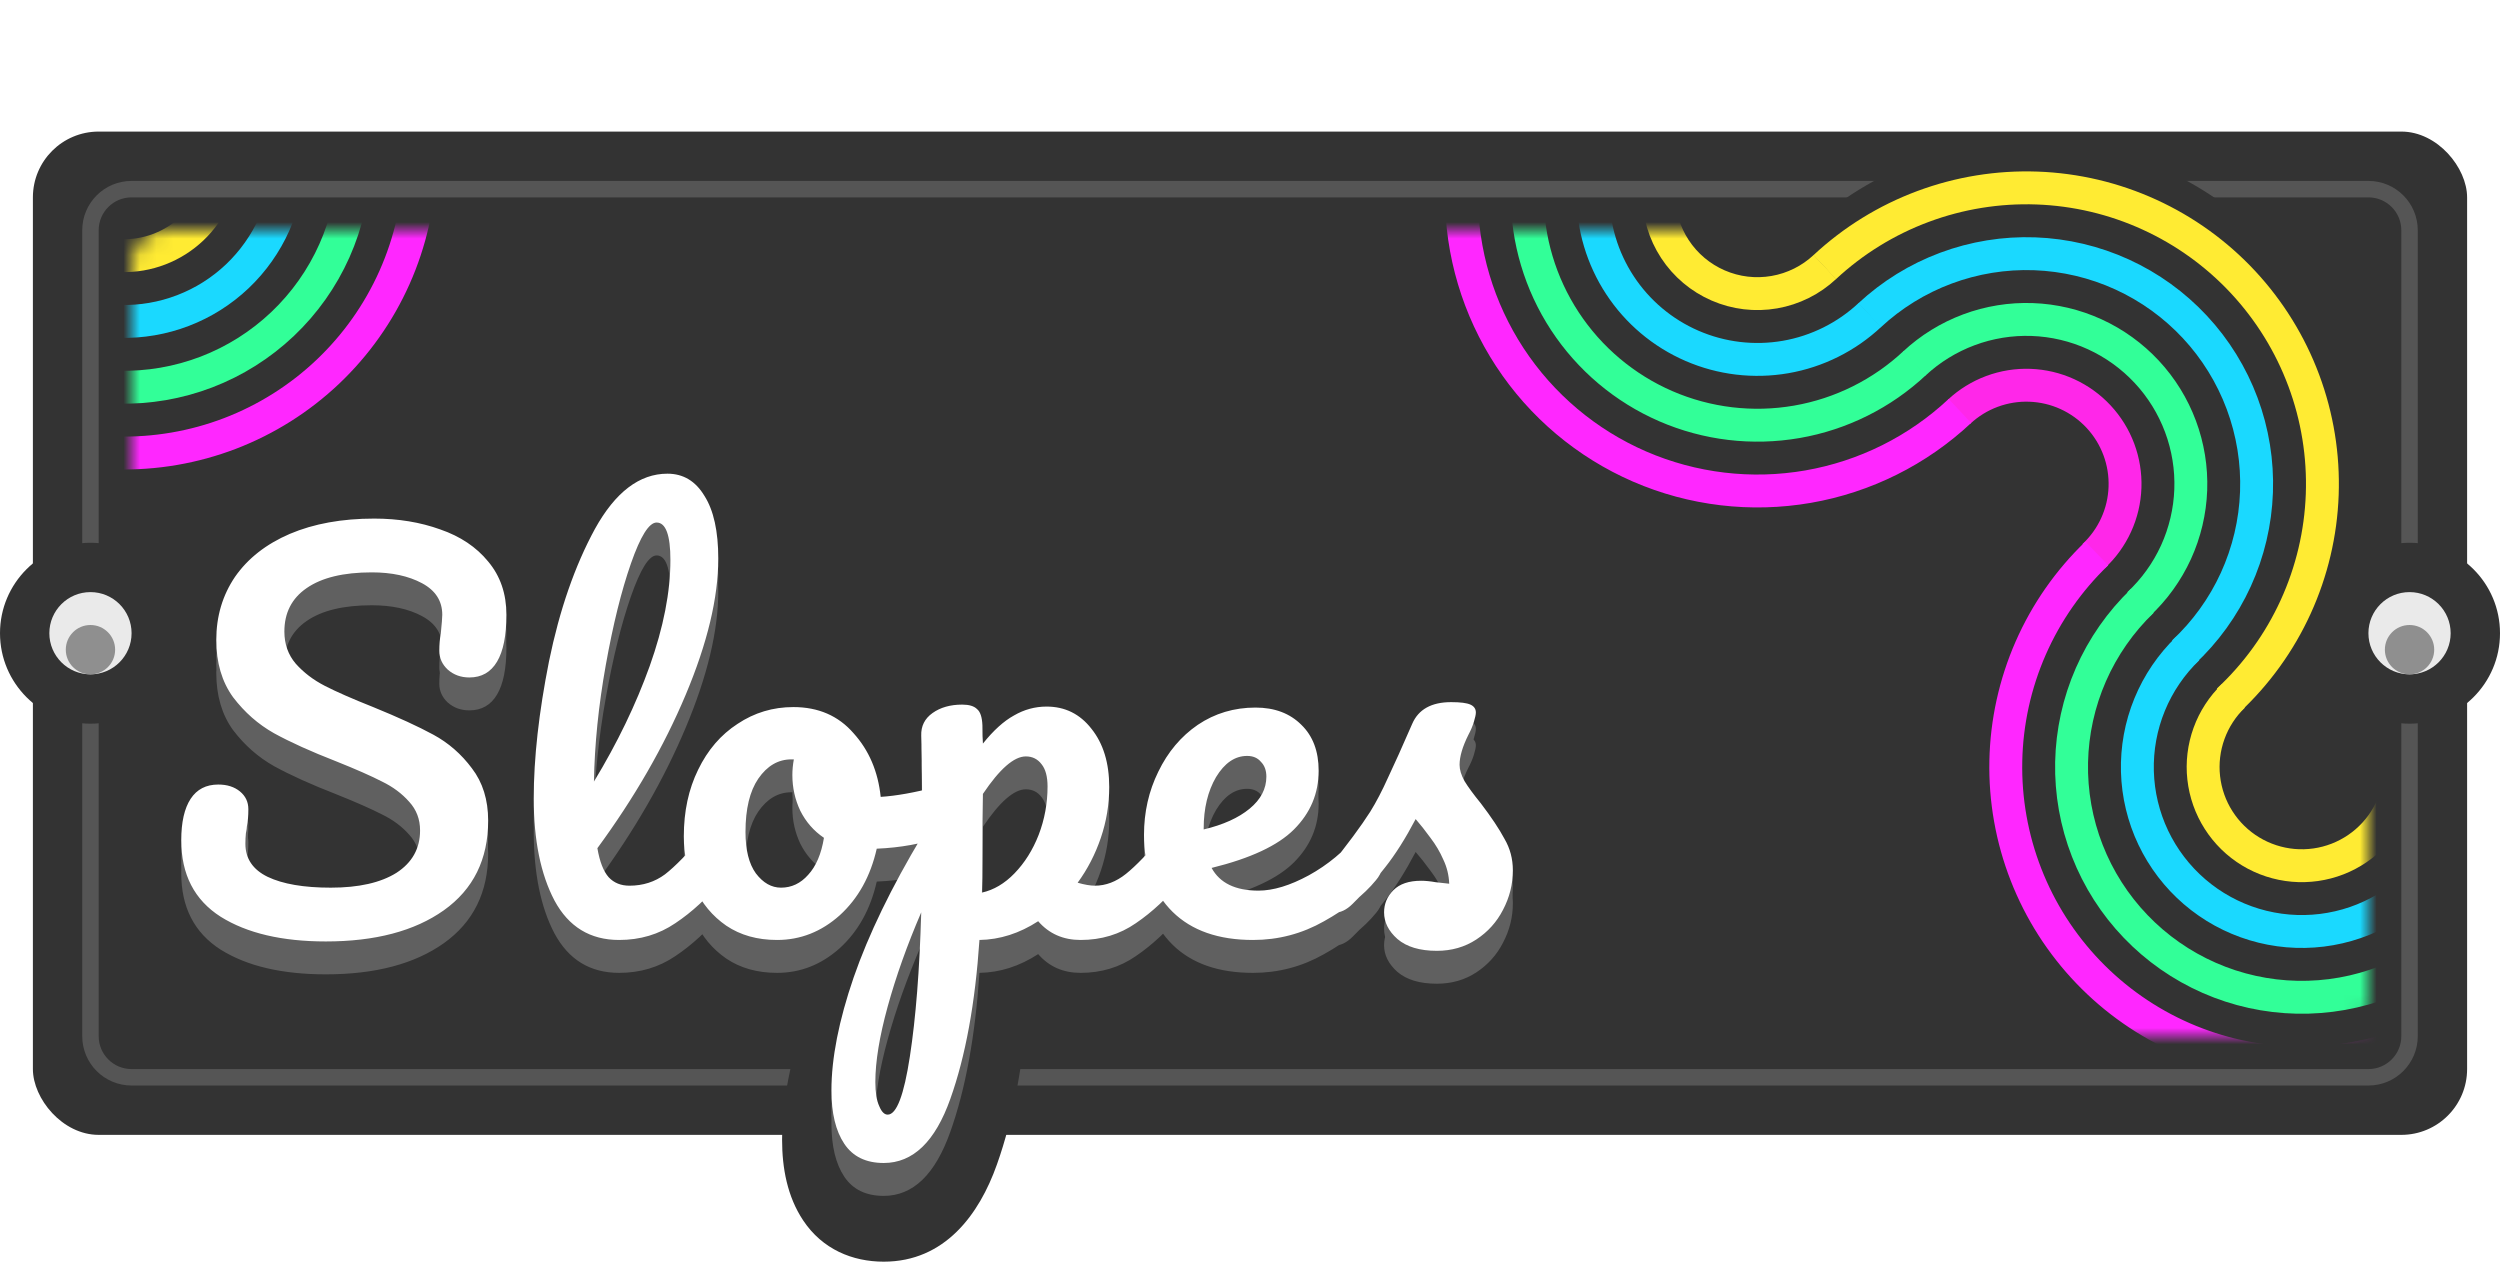 <svg xmlns="http://www.w3.org/2000/svg" width="152" height="77" fill="none" viewBox="0 0 152 77"><rect width="148" height="61" x="2" y="8" fill="#333" rx="4"/><path stroke="#555" d="M5.5 14C5.5 12.619 6.619 11.5 8 11.5H144C145.381 11.5 146.5 12.619 146.5 14V63C146.5 64.381 145.381 65.5 144 65.5H8C6.619 65.5 5.5 64.381 5.5 63V38.5V14Z"/><path stroke="#333" stroke-linejoin="round" stroke-width="2" d="M110.59 14.64C112.406 12.95 114.536 11.635 116.86 10.768C119.185 9.902 121.656 9.502 124.135 9.591C126.614 9.68 129.051 10.256 131.307 11.287C133.563 12.317 135.594 13.782 137.284 15.598C138.973 17.414 140.289 19.544 141.156 21.868C142.022 24.192 142.422 26.664 142.333 29.143C142.244 31.622 141.668 34.059 140.637 36.315C139.607 38.571 138.142 40.602 136.326 42.291"/><path stroke="#FF27E9" stroke-width="2" d="M119.116 25.029C119.693 24.492 120.37 24.074 121.108 23.799C121.846 23.524 122.632 23.396 123.419 23.425C124.206 23.453 124.981 23.636 125.697 23.963C126.414 24.291 127.059 24.756 127.596 25.333C128.133 25.91 128.551 26.587 128.826 27.325C129.101 28.063 129.228 28.849 129.2 29.636C129.172 30.423 128.989 31.198 128.661 31.914C128.334 32.631 127.869 33.276 127.292 33.813"/><path stroke="#32FF98" stroke-linejoin="round" stroke-width="2" d="M116.391 22.101C117.352 21.206 118.48 20.51 119.711 20.051C120.941 19.592 122.25 19.38 123.562 19.427C124.875 19.474 126.165 19.779 127.36 20.325C128.554 20.871 129.629 21.647 130.524 22.608C131.419 23.569 132.115 24.697 132.574 25.928C133.033 27.158 133.245 28.467 133.198 29.779C133.15 31.092 132.845 32.382 132.3 33.577C131.754 34.771 130.978 35.846 130.017 36.741"/><path stroke="#1AD9FF" stroke-linejoin="round" stroke-width="2" d="M113.666 19.173C115.012 17.92 116.591 16.945 118.314 16.303C120.036 15.661 121.869 15.364 123.706 15.43C125.543 15.496 127.35 15.923 129.022 16.687C130.694 17.451 132.199 18.537 133.452 19.883C134.705 21.229 135.68 22.808 136.322 24.53C136.964 26.253 137.261 28.085 137.195 29.923C137.129 31.76 136.702 33.566 135.938 35.239C135.174 36.911 134.088 38.416 132.742 39.669"/><path stroke="#FFEB33" stroke-linejoin="round" stroke-width="2" d="M110.941 16.245C112.671 14.634 114.701 13.38 116.916 12.555C119.131 11.729 121.487 11.348 123.849 11.432C126.212 11.517 128.534 12.066 130.684 13.049C132.834 14.031 134.77 15.427 136.38 17.157C137.99 18.888 139.244 20.918 140.07 23.133C140.896 25.348 141.277 27.704 141.192 30.066C141.108 32.428 140.558 34.751 139.576 36.901C138.594 39.051 137.198 40.986 135.467 42.597"/><mask id="mask0" width="136" height="49" x="8" y="14" mask-type="alpha" maskUnits="userSpaceOnUse"><rect width="136" height="49" x="8" y="14" fill="#C4C4C4" rx="2"/></mask><g mask="url(#mask0)"><path stroke="#FFEB33" stroke-width="2" d="M145.708 48.322C145.45 49.205 144.992 50.016 144.37 50.694C143.748 51.371 142.978 51.896 142.121 52.229C141.264 52.562 140.341 52.693 139.425 52.613C138.509 52.532 137.624 52.242 136.837 51.765C136.051 51.288 135.385 50.637 134.891 49.861C134.396 49.086 134.087 48.207 133.986 47.293C133.885 46.379 133.996 45.454 134.31 44.589C134.623 43.725 135.132 42.944 135.795 42.307"/><path stroke="#1AD9FF" stroke-linejoin="round" stroke-width="2" d="M148.119 52.403C147.316 53.541 146.283 54.499 145.087 55.215C143.891 55.931 142.559 56.389 141.176 56.56C139.793 56.731 138.389 56.611 137.055 56.207C135.721 55.804 134.486 55.126 133.429 54.217C132.373 53.309 131.518 52.189 130.919 50.93C130.321 49.672 129.992 48.302 129.954 46.909C129.916 45.516 130.169 44.13 130.698 42.84C131.227 41.551 132.02 40.386 133.025 39.421"/><path stroke="#32FF98" stroke-linejoin="round" stroke-width="2" d="M149.645 56.736C148.318 58.009 146.754 59.008 145.042 59.677C143.329 60.346 141.502 60.67 139.663 60.633C137.825 60.595 136.013 60.196 134.329 59.458C132.645 58.719 131.123 57.657 129.85 56.33C128.577 55.004 127.577 53.44 126.909 51.727C126.24 50.015 125.915 48.187 125.953 46.349C125.991 44.511 126.39 42.698 127.128 41.014C127.866 39.331 128.929 37.809 130.255 36.535"/><path stroke="#FF27FF" stroke-linejoin="round" stroke-width="2" d="M152.415 59.621C150.709 61.258 148.698 62.543 146.496 63.403C144.295 64.263 141.945 64.68 139.582 64.632C137.218 64.583 134.888 64.07 132.723 63.121C130.558 62.172 128.601 60.806 126.964 59.1C125.327 57.395 124.042 55.384 123.183 53.182C122.323 50.98 121.905 48.63 121.954 46.267C122.002 43.904 122.516 41.573 123.465 39.408C124.414 37.243 125.78 35.287 127.485 33.65"/><path stroke="#FFEB33" stroke-width="2" d="M13.147 7.396C13.429 8.131 13.563 8.915 13.543 9.703C13.522 10.491 13.346 11.267 13.025 11.986C12.705 12.706 12.245 13.355 11.674 13.898C11.102 14.44 10.429 14.864 9.694 15.146C8.958 15.429 8.174 15.563 7.386 15.543C6.599 15.522 5.823 15.346 5.103 15.025C4.383 14.705 3.734 14.245 3.191 13.674C2.649 13.102 2.225 12.429 1.943 11.694"/><path stroke="#1AD9FF" stroke-linejoin="round" stroke-width="2" d="M16.881 5.963C17.352 7.189 17.576 8.496 17.541 9.809C17.506 11.121 17.213 12.414 16.679 13.614C16.145 14.813 15.379 15.896 14.427 16.8C13.474 17.704 12.352 18.411 11.126 18.881C9.9 19.352 8.593 19.576 7.281 19.541C5.968 19.506 4.675 19.213 3.475 18.679C2.276 18.145 1.193 17.379 0.289 16.427C-0.614 15.474 -1.322 14.352 -1.792 13.126"/><path stroke="#32FF98" stroke-linejoin="round" stroke-width="2" d="M20.616 4.53C21.274 6.247 21.588 8.076 21.54 9.914C21.491 11.752 21.081 13.562 20.333 15.242C19.585 16.921 18.513 18.437 17.179 19.702C15.845 20.967 14.275 21.957 12.559 22.616C10.842 23.274 9.013 23.588 7.175 23.54C5.337 23.491 3.527 23.081 1.847 22.333C0.168 21.585 -1.348 20.513 -2.613 19.179C-3.878 17.845 -4.868 16.275 -5.527 14.559"/><path stroke="#FF27FF" stroke-linejoin="round" stroke-width="2" d="M24.351 3.098C25.197 5.305 25.601 7.657 25.538 10.02C25.476 12.383 24.949 14.71 23.987 16.869C23.025 19.029 21.647 20.977 19.932 22.604C18.217 24.231 16.198 25.504 13.992 26.351C11.784 27.197 9.432 27.601 7.069 27.538C4.706 27.476 2.379 26.949 0.22 25.987C-1.94 25.025 -3.888 23.647 -5.515 21.932C-7.142 20.217 -8.415 18.198 -9.261 15.992"/><path stroke="#FFEB33" stroke-width="2" d="M110.956 16.23C110.102 17.031 109.032 17.564 107.879 17.764C106.725 17.965 105.539 17.823 104.465 17.357C103.391 16.891 102.477 16.121 101.835 15.142C101.193 14.163 100.852 13.018 100.853 11.847"/><path stroke="#1AD9FF" stroke-linejoin="round" stroke-width="2" d="M113.691 19.149C112.268 20.483 110.485 21.372 108.563 21.706C106.64 22.039 104.662 21.803 102.873 21.026C101.083 20.25 99.559 18.967 98.49 17.335C97.42 15.703 96.851 13.794 96.853 11.843"/><path stroke="#32FF98" stroke-linejoin="round" stroke-width="2" d="M116.427 22.067C114.434 23.935 111.938 25.18 109.247 25.647C106.555 26.114 103.786 25.783 101.28 24.696C98.775 23.609 96.642 21.812 95.144 19.528C93.647 17.244 92.85 14.571 92.853 11.839"/><path stroke="#FF27FF" stroke-linejoin="round" stroke-width="2" d="M119.162 24.986C116.6 27.388 113.391 28.987 109.931 29.588C106.47 30.188 102.91 29.763 99.688 28.366C96.467 26.968 93.724 24.658 91.799 21.721C89.874 18.784 88.85 15.348 88.853 11.836"/></g><path fill="#606060" d="M19.81 60.24C17.15 60.24 15.02 59.74 13.42 58.74C11.82 57.72 11.02 56.17 11.02 54.09C11.02 52.99 11.21 52.15 11.59 51.57C11.97 50.99 12.53 50.7 13.27 50.7C13.81 50.7 14.25 50.84 14.59 51.12C14.93 51.4 15.1 51.76 15.1 52.2C15.1 52.6 15.07 52.95 15.01 53.25C15.01 53.33 14.99 53.47 14.95 53.67C14.93 53.87 14.92 54.08 14.92 54.3C14.92 55.2 15.37 55.87 16.27 56.31C17.19 56.75 18.47 56.97 20.11 56.97C21.81 56.97 23.14 56.67 24.1 56.07C25.06 55.45 25.54 54.59 25.54 53.49C25.54 52.81 25.32 52.23 24.88 51.75C24.44 51.25 23.89 50.84 23.23 50.52C22.57 50.18 21.64 49.77 20.44 49.29C18.9 48.69 17.64 48.12 16.66 47.58C15.7 47.04 14.87 46.31 14.17 45.39C13.49 44.45 13.15 43.29 13.15 41.91C13.15 40.47 13.53 39.19 14.29 38.07C15.07 36.95 16.18 36.08 17.62 35.46C19.08 34.84 20.79 34.53 22.75 34.53C24.21 34.53 25.55 34.75 26.77 35.19C27.99 35.61 28.96 36.26 29.68 37.14C30.42 38.02 30.79 39.1 30.79 40.38C30.79 41.64 30.6 42.59 30.22 43.23C29.84 43.87 29.28 44.19 28.54 44.19C28.02 44.19 27.58 44.03 27.22 43.71C26.88 43.39 26.71 43.01 26.71 42.57C26.71 42.19 26.74 41.84 26.8 41.52C26.86 40.92 26.89 40.54 26.89 40.38C26.89 39.54 26.48 38.9 25.66 38.46C24.84 38.02 23.82 37.8 22.6 37.8C20.88 37.8 19.56 38.12 18.64 38.76C17.74 39.38 17.29 40.26 17.29 41.4C17.29 42.16 17.52 42.81 17.98 43.35C18.46 43.89 19.05 44.34 19.75 44.7C20.45 45.06 21.43 45.49 22.69 45.99C24.21 46.61 25.43 47.17 26.35 47.67C27.27 48.17 28.05 48.85 28.69 49.71C29.35 50.57 29.68 51.63 29.68 52.89C29.68 55.25 28.78 57.07 26.98 58.35C25.2 59.61 22.81 60.24 19.81 60.24ZM43.611 53.31C43.871 53.31 44.071 53.43 44.211 53.67C44.371 53.91 44.451 54.24 44.451 54.66C44.451 55.46 44.261 56.08 43.881 56.52C43.021 57.58 42.081 58.45 41.061 59.13C40.061 59.81 38.921 60.15 37.641 60.15C35.881 60.15 34.571 59.35 33.711 57.75C32.871 56.15 32.451 54.08 32.451 51.54C32.451 49.1 32.761 46.32 33.381 43.2C34.021 40.08 34.951 37.4 36.171 35.16C37.411 32.92 38.881 31.8 40.581 31.8C41.541 31.8 42.291 32.25 42.831 33.15C43.391 34.03 43.671 35.3 43.671 36.96C43.671 39.34 43.011 42.1 41.691 45.24C40.371 48.38 38.581 51.49 36.321 54.57C36.461 55.39 36.691 55.98 37.011 56.34C37.331 56.68 37.751 56.85 38.271 56.85C39.091 56.85 39.811 56.62 40.431 56.16C41.051 55.68 41.841 54.87 42.801 53.73C43.041 53.45 43.311 53.31 43.611 53.31ZM39.921 34.77C39.461 34.77 38.941 35.6 38.361 37.26C37.781 38.92 37.271 40.98 36.831 43.44C36.391 45.9 36.151 48.26 36.111 50.52C37.531 48.18 38.661 45.84 39.501 43.5C40.341 41.14 40.761 38.99 40.761 37.05C40.761 35.53 40.481 34.77 39.921 34.77ZM57.326 50.79C57.586 50.79 57.786 50.92 57.926 51.18C58.066 51.44 58.136 51.77 58.136 52.17C58.136 53.13 57.846 53.7 57.266 53.88C56.066 54.3 54.746 54.54 53.306 54.6C52.926 56.28 52.176 57.63 51.056 58.65C49.936 59.65 48.666 60.15 47.246 60.15C46.046 60.15 45.016 59.86 44.156 59.28C43.316 58.7 42.676 57.93 42.236 56.97C41.796 56.01 41.576 54.97 41.576 53.85C41.576 52.33 41.866 50.98 42.446 49.8C43.026 48.6 43.826 47.67 44.846 47.01C45.866 46.33 46.996 45.99 48.236 45.99C49.756 45.99 50.976 46.52 51.896 47.58C52.836 48.62 53.386 49.91 53.546 51.45C54.486 51.39 55.606 51.19 56.906 50.85C57.066 50.81 57.206 50.79 57.326 50.79ZM47.486 56.97C48.126 56.97 48.676 56.71 49.136 56.19C49.616 55.67 49.936 54.92 50.096 53.94C49.476 53.52 48.996 52.97 48.656 52.29C48.336 51.61 48.176 50.89 48.176 50.13C48.176 49.81 48.206 49.49 48.266 49.17H48.116C47.316 49.17 46.646 49.56 46.106 50.34C45.586 51.1 45.326 52.18 45.326 53.58C45.326 54.68 45.536 55.52 45.956 56.1C46.396 56.68 46.906 56.97 47.486 56.97ZM71.581 53.31C71.841 53.31 72.041 53.43 72.181 53.67C72.341 53.91 72.421 54.24 72.421 54.66C72.421 55.46 72.231 56.08 71.851 56.52C70.991 57.58 70.061 58.45 69.061 59.13C68.081 59.81 66.961 60.15 65.701 60.15C64.641 60.15 63.781 59.77 63.121 59.01C61.981 59.75 60.791 60.13 59.551 60.15C59.291 64.01 58.701 67.23 57.781 69.81C56.861 72.41 55.511 73.71 53.731 73.71C52.651 73.71 51.851 73.32 51.331 72.54C50.811 71.76 50.551 70.68 50.551 69.3C50.551 67.34 51.001 65.05 51.901 62.43C52.801 59.83 54.191 56.96 56.071 53.82C56.071 50.9 56.051 48.87 56.011 47.73C55.991 47.15 56.221 46.69 56.701 46.35C57.181 46.01 57.781 45.84 58.501 45.84C58.921 45.84 59.221 45.93 59.401 46.11C59.601 46.27 59.711 46.6 59.731 47.1C59.731 47.6 59.741 47.97 59.761 48.21C60.401 47.41 61.031 46.84 61.651 46.5C62.271 46.14 62.931 45.96 63.631 45.96C64.751 45.96 65.661 46.41 66.361 47.31C67.081 48.21 67.441 49.39 67.441 50.85C67.441 51.91 67.271 52.94 66.931 53.94C66.591 54.94 66.121 55.85 65.521 56.67C65.941 56.79 66.291 56.85 66.571 56.85C67.231 56.85 67.861 56.61 68.461 56.13C69.061 55.65 69.831 54.85 70.771 53.73C71.011 53.45 71.281 53.31 71.581 53.31ZM59.701 57.27C60.421 57.11 61.081 56.72 61.681 56.1C62.301 55.46 62.791 54.68 63.151 53.76C63.511 52.82 63.691 51.84 63.691 50.82C63.691 50.22 63.571 49.77 63.331 49.47C63.091 49.15 62.771 48.99 62.371 48.99C61.651 48.99 60.781 49.75 59.761 51.27C59.741 52.15 59.731 53.44 59.731 55.14C59.731 56.06 59.721 56.77 59.701 57.27ZM53.971 70.77C54.511 70.77 54.961 69.59 55.321 67.23C55.681 64.89 55.911 61.97 56.011 58.47C55.151 60.47 54.471 62.38 53.971 64.2C53.471 66.02 53.221 67.55 53.221 68.79C53.221 69.43 53.301 69.92 53.461 70.26C53.601 70.6 53.771 70.77 53.971 70.77ZM83.385 53.31C83.644 53.31 83.844 53.43 83.984 53.67C84.144 53.91 84.225 54.24 84.225 54.66C84.225 55.46 84.034 56.08 83.654 56.52C82.915 57.42 81.865 58.25 80.504 59.01C79.165 59.77 77.725 60.15 76.184 60.15C74.085 60.15 72.454 59.58 71.294 58.44C70.135 57.3 69.555 55.74 69.555 53.76C69.555 52.38 69.844 51.1 70.424 49.92C71.004 48.72 71.805 47.77 72.825 47.07C73.865 46.37 75.034 46.02 76.335 46.02C77.495 46.02 78.424 46.37 79.124 47.07C79.825 47.75 80.174 48.68 80.174 49.86C80.174 51.24 79.674 52.43 78.674 53.43C77.695 54.41 76.025 55.19 73.665 55.77C74.165 56.69 75.115 57.15 76.514 57.15C77.415 57.15 78.434 56.84 79.575 56.22C80.734 55.58 81.734 54.75 82.575 53.73C82.814 53.45 83.085 53.31 83.385 53.31ZM75.825 48.96C75.085 48.96 74.454 49.39 73.934 50.25C73.434 51.11 73.184 52.15 73.184 53.37V53.43C74.365 53.15 75.294 52.73 75.975 52.17C76.654 51.61 76.995 50.96 76.995 50.22C76.995 49.84 76.885 49.54 76.665 49.32C76.465 49.08 76.184 48.96 75.825 48.96ZM87.362 60.81C86.322 60.81 85.522 60.57 84.962 60.09C84.422 59.61 84.152 59.07 84.152 58.47C84.152 57.95 84.342 57.5 84.722 57.12C85.102 56.74 85.662 56.55 86.402 56.55C86.662 56.55 86.962 56.58 87.302 56.64C87.662 56.68 87.932 56.71 88.112 56.73C88.092 56.21 87.972 55.72 87.752 55.26C87.552 54.8 87.292 54.36 86.972 53.94C86.652 53.5 86.352 53.12 86.072 52.8C85.452 53.98 84.832 54.96 84.212 55.74C83.612 56.52 82.952 57.26 82.232 57.96C81.872 58.32 81.492 58.5 81.092 58.5C80.772 58.5 80.512 58.39 80.312 58.17C80.112 57.93 80.012 57.64 80.012 57.3C80.012 56.9 80.152 56.53 80.432 56.19L80.822 55.71C81.922 54.35 82.752 53.23 83.312 52.35C83.672 51.77 84.032 51.08 84.392 50.28C84.772 49.48 85.262 48.39 85.862 47.01C86.242 46.13 87.032 45.69 88.232 45.69C88.792 45.69 89.182 45.74 89.402 45.84C89.622 45.94 89.732 46.1 89.732 46.32C89.732 46.44 89.692 46.63 89.612 46.89C89.532 47.15 89.422 47.41 89.282 47.67C88.922 48.39 88.742 49 88.742 49.5C88.742 49.8 88.842 50.13 89.042 50.49C89.262 50.85 89.592 51.3 90.032 51.84C90.672 52.68 91.152 53.4 91.472 54C91.812 54.58 91.982 55.22 91.982 55.92C91.982 56.76 91.782 57.56 91.382 58.32C91.002 59.06 90.462 59.66 89.762 60.12C89.062 60.58 88.262 60.81 87.362 60.81Z"/><path fill="#333" d="M13.42 58.74L11.807 61.27L11.819 61.277L11.83 61.284L13.42 58.74ZM11.59 51.57L9.081 49.926H9.081L11.59 51.57ZM14.59 51.12L16.497 48.804H16.497L14.59 51.12ZM15.01 53.25L12.068 52.662L12.01 52.953V53.25H15.01ZM14.95 53.67L12.008 53.082L11.979 53.225L11.965 53.371L14.95 53.67ZM16.27 56.31L14.952 59.005L14.964 59.011L14.976 59.016L16.27 56.31ZM24.1 56.07L25.69 58.614L25.709 58.602L25.728 58.59L24.1 56.07ZM24.88 51.75L22.628 53.732L22.648 53.755L22.669 53.777L24.88 51.75ZM23.23 50.52L21.856 53.187L21.889 53.204L21.921 53.219L23.23 50.52ZM20.44 49.29L21.554 46.505L21.542 46.5L21.529 46.495L20.44 49.29ZM16.66 47.58L15.189 50.195L15.201 50.201L15.212 50.208L16.66 47.58ZM14.17 45.39L11.739 47.148L11.761 47.178L11.783 47.207L14.17 45.39ZM14.29 38.07L11.828 36.355L11.818 36.37L11.808 36.386L14.29 38.07ZM17.62 35.46L16.447 32.699L16.441 32.702L16.434 32.705L17.62 35.46ZM26.77 35.19L25.752 38.012L25.773 38.02L25.794 38.027L26.77 35.19ZM29.68 37.14L27.358 39.04L27.371 39.055L27.384 39.071L29.68 37.14ZM27.22 43.71L25.164 45.895L25.195 45.924L25.227 45.952L27.22 43.71ZM26.8 41.52L29.749 42.073L29.772 41.947L29.785 41.819L26.8 41.52ZM25.66 38.46L27.078 35.816L27.078 35.816L25.66 38.46ZM18.64 38.76L20.342 41.23L20.353 41.223L18.64 38.76ZM17.98 43.35L15.696 45.295L15.717 45.319L15.738 45.343L17.98 43.35ZM19.75 44.7L21.122 42.032L21.122 42.032L19.75 44.7ZM22.69 45.99L23.823 43.212L23.81 43.207L23.797 43.202L22.69 45.99ZM26.35 47.67L27.782 45.034L26.35 47.67ZM28.69 49.71L26.283 51.501L26.297 51.519L26.31 51.536L28.69 49.71ZM26.98 58.35L28.713 60.799L28.719 60.795L26.98 58.35ZM19.81 57.24C17.492 57.24 15.976 56.8 15.01 56.196L11.83 61.284C14.064 62.68 16.808 63.24 19.81 63.24V57.24ZM15.033 56.21C14.391 55.801 14.02 55.263 14.02 54.09H8.02C8.02 57.077 9.249 59.639 11.807 61.27L15.033 56.21ZM14.02 54.09C14.02 53.705 14.054 53.45 14.089 53.297C14.123 53.145 14.147 53.142 14.099 53.214L9.081 49.926C8.244 51.203 8.02 52.72 8.02 54.09H14.02ZM14.099 53.214C14.036 53.312 13.897 53.466 13.675 53.581C13.46 53.693 13.297 53.7 13.27 53.7V47.7C11.6 47.7 10.058 48.434 9.081 49.926L14.099 53.214ZM13.27 53.7C13.282 53.7 13.214 53.702 13.095 53.664C12.969 53.624 12.822 53.55 12.683 53.436L16.497 48.804C15.507 47.989 14.343 47.7 13.27 47.7V53.7ZM12.683 53.436C12.548 53.325 12.383 53.142 12.26 52.881C12.136 52.62 12.1 52.376 12.1 52.2H18.1C18.1 50.862 17.528 49.653 16.497 48.804L12.683 53.436ZM12.1 52.2C12.1 52.459 12.08 52.604 12.068 52.662L17.952 53.838C18.06 53.296 18.1 52.741 18.1 52.2H12.1ZM12.01 53.25C12.01 53.199 12.012 53.156 12.013 53.125C12.015 53.093 12.017 53.068 12.019 53.05C12.022 53.014 12.025 52.993 12.025 52.991C12.026 52.988 12.022 53.015 12.008 53.082L17.892 54.258C17.929 54.072 18.01 53.663 18.01 53.25H12.01ZM11.965 53.371C11.934 53.679 11.92 53.989 11.92 54.3H17.92C17.92 54.17 17.926 54.06 17.935 53.968L11.965 53.371ZM11.92 54.3C11.92 55.275 12.172 56.265 12.767 57.15C13.349 58.017 14.142 58.609 14.952 59.005L17.588 53.615C17.498 53.571 17.616 53.608 17.748 53.805C17.812 53.9 17.859 54.004 17.888 54.105C17.916 54.204 17.92 54.274 17.92 54.3H11.92ZM14.976 59.016C16.472 59.732 18.264 59.97 20.11 59.97V53.97C18.676 53.97 17.908 53.768 17.564 53.604L14.976 59.016ZM20.11 59.97C22.109 59.97 24.071 59.626 25.69 58.614L22.51 53.526C22.209 53.714 21.511 53.97 20.11 53.97V59.97ZM25.728 58.59C27.503 57.444 28.54 55.655 28.54 53.49H22.54C22.54 53.546 22.534 53.565 22.536 53.556C22.539 53.546 22.546 53.524 22.56 53.498C22.575 53.472 22.585 53.462 22.58 53.468C22.573 53.475 22.543 53.505 22.472 53.55L25.728 58.59ZM28.54 53.49C28.54 52.096 28.063 50.782 27.091 49.723L22.669 53.777C22.644 53.751 22.602 53.692 22.57 53.609C22.539 53.528 22.54 53.478 22.54 53.49H28.54ZM27.132 49.768C26.403 48.94 25.521 48.297 24.539 47.821L21.921 53.219C22.259 53.383 22.477 53.56 22.628 53.732L27.132 49.768ZM24.604 47.853C23.82 47.449 22.788 46.998 21.554 46.505L19.326 52.075C20.492 52.542 21.32 52.911 21.856 53.187L24.604 47.853ZM21.529 46.495C20.06 45.922 18.932 45.406 18.108 44.953L15.212 50.208C16.348 50.834 17.74 51.458 19.351 52.085L21.529 46.495ZM18.131 44.965C17.545 44.636 17.022 44.184 16.558 43.573L11.783 47.207C12.718 48.436 13.855 49.444 15.189 50.195L18.131 44.965ZM16.601 43.632C16.357 43.294 16.15 42.781 16.15 41.91H10.15C10.15 43.799 10.623 45.605 11.739 47.148L16.601 43.632ZM16.15 41.91C16.15 41.03 16.372 40.345 16.772 39.755L11.808 36.386C10.688 38.035 10.15 39.91 10.15 41.91H16.15ZM16.752 39.785C17.167 39.189 17.802 38.648 18.806 38.215L16.434 32.705C14.558 33.512 12.973 34.711 11.828 36.355L16.752 39.785ZM18.793 38.221C19.805 37.791 21.101 37.53 22.75 37.53V31.53C20.479 31.53 18.355 31.889 16.447 32.699L18.793 38.221ZM22.75 37.53C23.906 37.53 24.897 37.704 25.752 38.012L27.788 32.368C26.203 31.796 24.514 31.53 22.75 31.53V37.53ZM25.794 38.027C26.559 38.29 27.037 38.647 27.358 39.04L32.002 35.24C30.883 33.873 29.421 32.93 27.747 32.353L25.794 38.027ZM27.384 39.071C27.617 39.348 27.79 39.721 27.79 40.38H33.79C33.79 38.479 33.223 36.692 31.976 35.209L27.384 39.071ZM27.79 40.38C27.79 40.868 27.753 41.215 27.706 41.449C27.658 41.686 27.614 41.743 27.64 41.698L32.8 44.762C33.585 43.439 33.79 41.849 33.79 40.38H27.79ZM27.64 41.698C27.674 41.642 27.791 41.48 28.027 41.345C28.263 41.21 28.466 41.19 28.54 41.19V47.19C30.346 47.19 31.883 46.305 32.8 44.762L27.64 41.698ZM28.54 41.19C28.591 41.19 28.702 41.199 28.845 41.251C28.992 41.304 29.118 41.383 29.213 41.468L25.227 45.952C26.182 46.801 27.349 47.19 28.54 47.19V41.19ZM29.276 41.525C29.36 41.604 29.481 41.747 29.576 41.96C29.673 42.177 29.71 42.392 29.71 42.57H23.71C23.71 43.892 24.263 45.047 25.164 45.895L29.276 41.525ZM29.71 42.57C29.71 42.346 29.728 42.183 29.749 42.073L23.851 40.967C23.752 41.497 23.71 42.034 23.71 42.57H29.71ZM29.785 41.819C29.84 41.268 29.89 40.722 29.89 40.38H23.89C23.89 40.34 23.891 40.331 23.889 40.375C23.887 40.412 23.883 40.468 23.877 40.549C23.864 40.71 23.844 40.932 23.815 41.221L29.785 41.819ZM29.89 40.38C29.89 39.449 29.655 38.505 29.109 37.652C28.572 36.815 27.839 36.224 27.078 35.816L24.241 41.103C24.301 41.136 24.183 41.085 24.056 40.888C23.92 40.675 23.89 40.471 23.89 40.38H29.89ZM27.078 35.816C25.708 35.081 24.166 34.8 22.6 34.8V40.8C23.474 40.8 23.972 40.959 24.241 41.103L27.078 35.816ZM22.6 34.8C20.573 34.8 18.553 35.166 16.927 36.297L20.353 41.223C20.567 41.074 21.187 40.8 22.6 40.8V34.8ZM16.938 36.289C15.185 37.498 14.29 39.324 14.29 41.4H20.29C20.29 41.312 20.299 41.264 20.303 41.246C20.306 41.23 20.307 41.234 20.299 41.251C20.295 41.258 20.291 41.265 20.286 41.271C20.284 41.274 20.283 41.276 20.281 41.278C20.28 41.28 20.279 41.281 20.279 41.281C20.279 41.281 20.28 41.28 20.282 41.278C20.284 41.276 20.288 41.272 20.293 41.268C20.302 41.26 20.318 41.247 20.342 41.23L16.938 36.289ZM14.29 41.4C14.29 42.818 14.739 44.172 15.696 45.295L20.264 41.405C20.262 41.403 20.267 41.408 20.273 41.419C20.277 41.425 20.28 41.431 20.283 41.438C20.286 41.445 20.289 41.451 20.291 41.457C20.295 41.468 20.295 41.473 20.294 41.466C20.293 41.46 20.29 41.438 20.29 41.4H14.29ZM15.738 45.343C16.485 46.184 17.378 46.854 18.378 47.368L21.122 42.032C20.722 41.826 20.435 41.596 20.222 41.357L15.738 45.343ZM18.378 47.368C19.204 47.793 20.288 48.264 21.584 48.779L23.797 43.202C22.573 42.716 21.696 42.327 21.122 42.032L18.378 47.368ZM21.557 48.768C23.025 49.367 24.133 49.88 24.918 50.306L27.782 45.034C26.727 44.461 25.395 43.853 23.823 43.212L21.557 48.768ZM24.918 50.306C25.446 50.593 25.897 50.981 26.283 51.501L31.097 47.919C30.203 46.719 29.094 45.747 27.782 45.034L24.918 50.306ZM26.31 51.536C26.505 51.79 26.68 52.179 26.68 52.89H32.68C32.68 51.081 32.195 49.35 31.07 47.883L26.31 51.536ZM26.68 52.89C26.68 54.357 26.188 55.232 25.241 55.905L28.719 60.795C31.372 58.908 32.68 56.143 32.68 52.89H26.68ZM25.247 55.901C24.132 56.69 22.417 57.24 19.81 57.24V63.24C23.203 63.24 26.268 62.53 28.713 60.799L25.247 55.901ZM44.211 53.67L41.619 55.182L41.665 55.259L41.715 55.334L44.211 53.67ZM43.881 56.52L41.61 54.559L41.58 54.594L41.551 54.63L43.881 56.52ZM41.061 59.13L39.397 56.634L39.385 56.642L39.374 56.649L41.061 59.13ZM33.711 57.75L31.055 59.145L31.061 59.157L31.068 59.17L33.711 57.75ZM33.381 43.2L30.442 42.597L30.44 42.606L30.438 42.615L33.381 43.2ZM36.171 35.16L33.546 33.707L33.541 33.716L33.536 33.725L36.171 35.16ZM42.831 33.15L40.258 34.694L40.279 34.727L40.3 34.761L42.831 33.15ZM41.691 45.24L38.925 44.077L41.691 45.24ZM36.321 54.57L33.902 52.795L33.15 53.821L33.364 55.075L36.321 54.57ZM37.011 56.34L34.769 58.333L34.797 58.365L34.826 58.396L37.011 56.34ZM40.431 56.16L42.218 58.569L42.243 58.551L42.267 58.532L40.431 56.16ZM42.801 53.73L40.523 51.778L40.514 51.788L40.506 51.798L42.801 53.73ZM38.361 37.26L35.529 36.27V36.27L38.361 37.26ZM36.831 43.44L33.878 42.912L36.831 43.44ZM36.111 50.52L33.111 50.467L32.915 61.569L38.675 52.076L36.111 50.52ZM39.501 43.5L42.324 44.514L42.327 44.506L39.501 43.5ZM43.611 56.31C43.261 56.31 42.831 56.223 42.412 55.972C42.004 55.727 41.755 55.414 41.619 55.182L46.802 52.158C46.169 51.074 45.024 50.31 43.611 50.31V56.31ZM41.715 55.334C41.569 55.115 41.504 54.921 41.475 54.804C41.448 54.691 41.451 54.634 41.451 54.66H47.451C47.451 53.904 47.313 52.916 46.707 52.006L41.715 55.334ZM41.451 54.66C41.451 54.829 41.43 54.878 41.44 54.846C41.446 54.828 41.459 54.788 41.488 54.735C41.517 54.682 41.557 54.621 41.61 54.559L46.151 58.481C47.153 57.321 47.451 55.909 47.451 54.66H41.451ZM41.551 54.63C40.86 55.482 40.139 56.139 39.397 56.634L42.725 61.626C44.023 60.761 45.182 59.678 46.211 58.41L41.551 54.63ZM39.374 56.649C38.901 56.971 38.356 57.15 37.641 57.15V63.15C39.485 63.15 41.22 62.649 42.748 61.611L39.374 56.649ZM37.641 57.15C37.23 57.15 37.02 57.062 36.902 56.99C36.778 56.914 36.578 56.747 36.353 56.33L31.068 59.17C31.704 60.353 32.588 61.386 33.775 62.11C34.966 62.838 36.292 63.15 37.641 63.15V57.15ZM36.367 56.355C35.826 55.324 35.451 53.78 35.451 51.54H29.451C29.451 54.38 29.916 56.976 31.055 59.145L36.367 56.355ZM35.451 51.54C35.451 49.345 35.731 46.767 36.323 43.785L30.438 42.615C29.791 45.873 29.451 48.855 29.451 51.54H35.451ZM36.32 43.803C36.914 40.905 37.758 38.519 38.805 36.595L33.536 33.725C32.144 36.281 31.128 39.255 30.442 42.597L36.32 43.803ZM38.795 36.613C39.8 34.799 40.465 34.8 40.581 34.8V28.8C37.296 28.8 35.022 31.041 33.546 33.707L38.795 36.613ZM40.581 34.8C40.585 34.8 40.554 34.8 40.498 34.786C40.44 34.77 40.378 34.745 40.32 34.71C40.196 34.636 40.191 34.582 40.258 34.694L45.403 31.607C44.382 29.905 42.708 28.8 40.581 28.8V34.8ZM40.3 34.761C40.422 34.953 40.671 35.563 40.671 36.96H46.671C46.671 35.037 46.359 33.107 45.362 31.539L40.3 34.761ZM40.671 36.96C40.671 38.808 40.152 41.159 38.925 44.077L44.456 46.403C45.87 43.041 46.671 39.872 46.671 36.96H40.671ZM38.925 44.077C37.707 46.976 36.039 49.882 33.902 52.795L38.739 56.345C41.122 53.098 43.035 49.784 44.456 46.403L38.925 44.077ZM33.364 55.075C33.538 56.094 33.893 57.349 34.769 58.333L39.253 54.347C39.324 54.427 39.365 54.491 39.384 54.524C39.403 54.556 39.404 54.564 39.393 54.538C39.371 54.48 39.324 54.334 39.278 54.065L33.364 55.075ZM34.826 58.396C35.781 59.41 37.028 59.85 38.271 59.85V53.85C38.34 53.85 38.495 53.862 38.691 53.942C38.895 54.024 39.068 54.149 39.195 54.284L34.826 58.396ZM38.271 59.85C39.692 59.85 41.048 59.438 42.218 58.569L38.643 53.751C38.574 53.803 38.49 53.85 38.271 53.85V59.85ZM42.267 58.532C43.144 57.853 44.098 56.847 45.096 55.662L40.506 51.798C39.584 52.893 38.958 53.507 38.594 53.788L42.267 58.532ZM45.078 55.682C45 55.774 44.835 55.938 44.564 56.078C44.279 56.226 43.948 56.31 43.611 56.31V50.31C42.238 50.31 41.191 50.999 40.523 51.778L45.078 55.682ZM39.921 31.77C38.859 31.77 38.077 32.254 37.626 32.636C37.178 33.016 36.861 33.453 36.644 33.8C36.206 34.498 35.844 35.368 35.529 36.27L41.193 38.249C41.319 37.889 41.431 37.604 41.529 37.383C41.629 37.157 41.697 37.034 41.728 36.985C41.771 36.917 41.706 37.043 41.503 37.215C41.297 37.39 40.752 37.77 39.921 37.77V31.77ZM35.529 36.27C34.879 38.129 34.335 40.355 33.878 42.912L39.784 43.968C40.206 41.605 40.682 39.711 41.193 38.249L35.529 36.27ZM33.878 42.912C33.413 45.513 33.154 48.032 33.111 50.467L39.11 50.573C39.147 48.488 39.369 46.288 39.784 43.968L33.878 42.912ZM38.675 52.076C40.189 49.582 41.41 47.061 42.324 44.514L36.677 42.486C35.911 44.619 34.872 46.778 33.546 48.964L38.675 52.076ZM42.327 44.506C43.25 41.912 43.761 39.416 43.761 37.05H37.761C37.761 38.564 37.431 40.368 36.675 42.494L42.327 44.506ZM43.761 37.05C43.761 36.19 43.693 35.19 43.366 34.303C43.196 33.841 42.886 33.218 42.301 32.688C41.651 32.1 40.814 31.77 39.921 31.77V37.77C39.308 37.77 38.715 37.535 38.276 37.137C37.9 36.797 37.766 36.459 37.736 36.377C37.7 36.281 37.713 36.276 37.731 36.418C37.747 36.55 37.761 36.756 37.761 37.05H43.761ZM57.926 51.18L55.285 52.602L55.285 52.602L57.926 51.18ZM57.266 53.88L56.377 51.015L56.325 51.031L56.275 51.048L57.266 53.88ZM53.306 54.6L53.181 51.603L50.886 51.698L50.38 53.938L53.306 54.6ZM51.056 58.65L53.054 60.888L53.065 60.878L53.076 60.868L51.056 58.65ZM44.156 59.28L42.451 61.749L42.465 61.758L42.478 61.767L44.156 59.28ZM42.446 49.8L45.138 51.123L45.143 51.114L45.147 51.105L42.446 49.8ZM44.846 47.01L46.476 49.529L46.493 49.517L46.51 49.506L44.846 47.01ZM51.896 47.58L49.63 49.546L49.65 49.569L49.67 49.592L51.896 47.58ZM53.546 51.45L50.562 51.76L50.86 54.628L53.737 54.444L53.546 51.45ZM56.906 50.85L56.178 47.94L56.163 47.944L56.147 47.948L56.906 50.85ZM49.136 56.19L46.931 54.155L46.91 54.178L46.889 54.202L49.136 56.19ZM50.096 53.94L53.057 54.423L53.366 52.531L51.779 51.456L50.096 53.94ZM48.656 52.29L45.941 53.567L45.957 53.6L45.973 53.632L48.656 52.29ZM48.266 49.17L51.215 49.723L51.881 46.17H48.266V49.17ZM46.106 50.34L43.639 48.632L43.635 48.639L43.63 48.646L46.106 50.34ZM45.956 56.1L43.526 57.859L43.546 57.887L43.566 57.913L45.956 56.1ZM57.326 53.79C56.93 53.79 56.466 53.682 56.036 53.403C55.625 53.136 55.397 52.811 55.285 52.602L60.567 49.758C59.991 48.687 58.861 47.79 57.326 47.79V53.79ZM55.285 52.602C55.12 52.298 55.136 52.098 55.136 52.17H61.136C61.136 51.442 61.011 50.582 60.567 49.758L55.285 52.602ZM55.136 52.17C55.136 52.394 55.095 52.252 55.245 51.957C55.329 51.791 55.469 51.588 55.688 51.4C55.909 51.209 56.151 51.085 56.377 51.015L58.155 56.745C59.264 56.401 60.102 55.642 60.592 54.678C61.032 53.813 61.136 52.906 61.136 52.17H55.136ZM56.275 51.048C55.388 51.359 54.364 51.553 53.181 51.603L53.431 57.597C55.127 57.527 56.744 57.241 58.257 56.712L56.275 51.048ZM50.38 53.938C50.116 55.104 49.641 55.881 49.036 56.432L53.076 60.868C54.711 59.379 55.736 57.456 56.232 55.262L50.38 53.938ZM49.058 56.412C48.453 56.952 47.884 57.15 47.246 57.15V63.15C49.448 63.15 51.419 62.348 53.054 60.888L49.058 56.412ZM47.246 57.15C46.547 57.15 46.123 56.989 45.833 56.793L42.478 61.767C43.908 62.731 45.544 63.15 47.246 63.15V57.15ZM45.861 56.811C45.481 56.549 45.186 56.207 44.963 55.72L39.509 58.22C40.166 59.653 41.151 60.851 42.451 61.749L45.861 56.811ZM44.963 55.72C44.714 55.176 44.576 54.565 44.576 53.85H38.576C38.576 55.375 38.878 56.844 39.509 58.22L44.963 55.72ZM44.576 53.85C44.576 52.717 44.79 51.832 45.138 51.123L39.754 48.477C38.942 50.128 38.576 51.943 38.576 53.85H44.576ZM45.147 51.105C45.512 50.351 45.961 49.861 46.476 49.529L43.216 44.491C41.691 45.478 40.54 46.849 39.745 48.495L45.147 51.105ZM46.51 49.506C47.031 49.159 47.581 48.99 48.236 48.99V42.99C46.411 42.99 44.701 43.501 43.182 44.514L46.51 49.506ZM48.236 48.99C48.968 48.99 49.331 49.202 49.63 49.546L54.162 45.614C52.62 43.838 50.544 42.99 48.236 42.99V48.99ZM49.67 49.592C50.139 50.11 50.461 50.784 50.562 51.76L56.53 51.14C56.311 49.036 55.533 47.13 54.122 45.568L49.67 49.592ZM53.737 54.444C54.931 54.368 56.251 54.122 57.665 53.752L56.147 47.948C54.961 48.258 54.041 48.412 53.355 48.456L53.737 54.444ZM57.633 53.76C57.63 53.761 57.602 53.768 57.555 53.775C57.509 53.782 57.43 53.79 57.326 53.79V47.79C56.889 47.79 56.494 47.861 56.178 47.94L57.633 53.76ZM47.486 59.97C49.064 59.97 50.408 59.28 51.383 58.178L46.889 54.202C46.888 54.203 46.904 54.185 46.94 54.157C46.977 54.129 47.029 54.095 47.096 54.063C47.243 53.993 47.386 53.97 47.486 53.97V59.97ZM51.34 58.225C52.35 57.132 52.839 55.759 53.057 54.423L47.135 53.457C47.033 54.081 46.882 54.209 46.931 54.155L51.34 58.225ZM51.779 51.456C51.591 51.329 51.453 51.175 51.339 50.948L45.973 53.632C46.539 54.764 47.361 55.711 48.413 56.424L51.779 51.456ZM51.37 51.013C51.241 50.737 51.176 50.453 51.176 50.13H45.176C45.176 51.327 45.431 52.483 45.941 53.567L51.37 51.013ZM51.176 50.13C51.176 49.999 51.188 49.864 51.215 49.723L45.317 48.617C45.224 49.116 45.176 49.621 45.176 50.13H51.176ZM48.266 46.17H48.116V52.17H48.266V46.17ZM48.116 46.17C46.139 46.17 44.62 47.215 43.639 48.632L48.572 52.048C48.647 51.94 48.643 51.985 48.523 52.055C48.463 52.09 48.39 52.121 48.31 52.143C48.23 52.164 48.162 52.17 48.116 52.17V46.17ZM43.63 48.646C42.633 50.102 42.326 51.87 42.326 53.58H48.326C48.326 52.49 48.538 52.097 48.582 52.034L43.63 48.646ZM42.326 53.58C42.326 54.994 42.585 56.559 43.526 57.859L48.386 54.34C48.442 54.418 48.425 54.432 48.394 54.307C48.362 54.179 48.326 53.947 48.326 53.58H42.326ZM43.566 57.913C44.413 59.03 45.731 59.97 47.486 59.97V53.97C47.722 53.97 47.96 54.036 48.151 54.145C48.324 54.242 48.378 54.329 48.346 54.287L43.566 57.913ZM72.181 53.67L69.59 55.182L69.635 55.259L69.685 55.334L72.181 53.67ZM71.851 56.52L69.581 54.559L69.55 54.594L69.521 54.63L71.851 56.52ZM69.061 59.13L67.374 56.649L67.362 56.657L67.351 56.665L69.061 59.13ZM63.121 59.01L65.386 57.043L63.676 55.073L61.488 56.494L63.121 59.01ZM59.551 60.15L59.503 57.15L56.743 57.195L56.558 59.948L59.551 60.15ZM57.781 69.81L54.955 68.802L54.953 68.809L57.781 69.81ZM51.901 62.43L49.066 61.449L49.064 61.455L51.901 62.43ZM56.071 53.82L58.645 55.361L59.071 54.649V53.82H56.071ZM56.011 47.73L53.013 47.833L53.013 47.835L56.011 47.73ZM56.701 46.35L58.435 48.798L56.701 46.35ZM59.401 46.11L57.28 48.231L57.397 48.349L57.527 48.453L59.401 46.11ZM59.731 47.1H62.731V47.04L62.729 46.98L59.731 47.1ZM59.761 48.21L56.772 48.459L57.397 55.967L62.104 50.084L59.761 48.21ZM61.651 46.5L63.094 49.13L63.126 49.113L63.157 49.094L61.651 46.5ZM66.361 47.31L63.993 49.152L64.006 49.168L64.019 49.184L66.361 47.31ZM66.931 53.94L64.091 52.974V52.974L66.931 53.94ZM65.521 56.67L63.1 54.898L60.558 58.372L64.697 59.555L65.521 56.67ZM70.771 53.73L68.493 51.778L68.483 51.789L68.473 51.801L70.771 53.73ZM59.701 57.27L56.703 57.15L56.548 61.044L60.352 60.199L59.701 57.27ZM61.681 56.1L59.526 54.013L59.525 54.014L61.681 56.1ZM63.151 53.76L65.945 54.853L65.949 54.843L65.953 54.833L63.151 53.76ZM63.331 49.47L60.931 51.27L60.959 51.307L60.989 51.344L63.331 49.47ZM59.761 51.27L57.27 49.598L56.782 50.326L56.762 51.202L59.761 51.27ZM55.321 67.23L52.356 66.774L52.355 66.778L55.321 67.23ZM56.011 58.47L59.01 58.556L53.255 57.285L56.011 58.47ZM53.971 64.2L51.078 63.405L53.971 64.2ZM53.461 70.26L56.235 69.118L56.207 69.049L56.175 68.983L53.461 70.26ZM71.581 56.31C71.231 56.31 70.801 56.223 70.383 55.972C69.974 55.727 69.726 55.414 69.59 55.182L74.772 52.158C74.14 51.074 72.995 50.31 71.581 50.31V56.31ZM69.685 55.334C69.539 55.115 69.474 54.921 69.445 54.804C69.418 54.691 69.421 54.634 69.421 54.66H75.421C75.421 53.904 75.284 52.916 74.677 52.006L69.685 55.334ZM69.421 54.66C69.421 54.829 69.4 54.878 69.41 54.846C69.416 54.828 69.43 54.788 69.458 54.735C69.487 54.682 69.527 54.621 69.581 54.559L74.122 58.481C75.123 57.321 75.421 55.909 75.421 54.66H69.421ZM69.521 54.63C68.822 55.492 68.103 56.153 67.374 56.649L70.748 61.611C72.019 60.747 73.16 59.669 74.181 58.41L69.521 54.63ZM67.351 56.665C66.902 56.977 66.386 57.15 65.701 57.15V63.15C67.536 63.15 69.26 62.644 70.771 61.595L67.351 56.665ZM65.701 57.15C65.535 57.15 65.476 57.122 65.474 57.121C65.469 57.119 65.463 57.116 65.454 57.109C65.443 57.101 65.42 57.082 65.386 57.043L60.856 60.977C62.119 62.432 63.825 63.15 65.701 63.15V57.15ZM61.488 56.494C60.773 56.957 60.126 57.14 59.503 57.15L59.599 63.15C61.456 63.12 63.189 62.543 64.754 61.526L61.488 56.494ZM56.558 59.948C56.309 63.637 55.753 66.564 54.955 68.802L60.607 70.818C61.649 67.896 62.273 64.383 62.544 60.352L56.558 59.948ZM54.953 68.809C54.581 69.861 54.216 70.364 53.998 70.574C53.849 70.717 53.801 70.71 53.731 70.71V76.71C57.441 76.71 59.538 73.839 60.609 70.811L54.953 68.809ZM53.731 70.71C53.551 70.71 53.548 70.678 53.636 70.721C53.678 70.742 53.723 70.771 53.764 70.807C53.803 70.842 53.823 70.87 53.827 70.876L48.835 74.204C50.003 75.956 51.825 76.71 53.731 76.71V70.71ZM53.827 70.876C53.757 70.77 53.551 70.352 53.551 69.3H47.551C47.551 71.008 47.865 72.75 48.835 74.204L53.827 70.876ZM53.551 69.3C53.551 67.778 53.905 65.83 54.738 63.405L49.064 61.455C48.097 64.27 47.551 66.902 47.551 69.3H53.551ZM54.736 63.411C55.551 61.058 56.839 58.378 58.645 55.361L53.497 52.279C51.544 55.542 50.052 58.602 49.066 61.449L54.736 63.411ZM59.071 53.82C59.071 50.902 59.051 48.824 59.009 47.625L53.013 47.835C53.051 48.916 53.071 50.898 53.071 53.82H59.071ZM59.009 47.627C59.014 47.772 58.988 48.019 58.852 48.292C58.716 48.563 58.539 48.724 58.435 48.798L54.967 43.902C53.677 44.816 52.958 46.228 53.013 47.833L59.009 47.627ZM58.435 48.798C58.41 48.816 58.386 48.83 58.365 48.84C58.344 48.849 58.331 48.853 58.329 48.854C58.325 48.855 58.376 48.84 58.501 48.84V42.84C57.301 42.84 56.058 43.129 54.967 43.902L58.435 48.798ZM58.501 48.84C58.501 48.84 58.472 48.84 58.422 48.834C58.371 48.827 58.287 48.813 58.179 48.781C57.962 48.716 57.613 48.564 57.28 48.231L61.522 43.989C60.508 42.974 59.226 42.84 58.501 42.84V48.84ZM57.527 48.453C57.041 48.063 56.852 47.619 56.788 47.426C56.724 47.234 56.73 47.14 56.733 47.22L62.729 46.98C62.704 46.355 62.574 44.806 61.275 43.767L57.527 48.453ZM56.731 47.1C56.731 47.615 56.741 48.088 56.772 48.459L62.751 47.961C62.742 47.852 62.731 47.585 62.731 47.1H56.731ZM62.104 50.084C62.598 49.466 62.94 49.215 63.094 49.13L60.209 43.87C59.123 44.465 58.204 45.354 57.419 46.336L62.104 50.084ZM63.157 49.094C63.331 48.993 63.474 48.96 63.631 48.96V42.96C62.389 42.96 61.211 43.287 60.145 43.906L63.157 49.094ZM63.631 48.96C63.778 48.96 63.824 48.986 63.824 48.987C63.826 48.988 63.886 49.015 63.993 49.152L68.729 45.468C67.473 43.853 65.696 42.96 63.631 42.96V48.96ZM64.019 49.184C64.21 49.424 64.441 49.886 64.441 50.85H70.441C70.441 48.894 69.952 46.996 68.704 45.436L64.019 49.184ZM64.441 50.85C64.441 51.583 64.325 52.286 64.091 52.974L69.771 54.906C70.218 53.594 70.441 52.237 70.441 50.85H64.441ZM64.091 52.974C63.845 53.697 63.513 54.334 63.1 54.898L67.942 58.441C68.729 57.366 69.337 56.183 69.771 54.906L64.091 52.974ZM64.697 59.555C65.253 59.714 65.902 59.85 66.571 59.85V53.85C66.639 53.85 66.655 53.857 66.606 53.848C66.558 53.84 66.474 53.822 66.345 53.785L64.697 59.555ZM66.571 59.85C68.021 59.85 69.295 59.305 70.335 58.473L66.587 53.787C66.497 53.86 66.457 53.872 66.471 53.867C66.477 53.864 66.491 53.859 66.512 53.856C66.533 53.852 66.553 53.85 66.571 53.85V59.85ZM70.335 58.473C71.172 57.803 72.094 56.821 73.069 55.659L68.473 51.801C67.568 52.88 66.951 53.496 66.587 53.787L70.335 58.473ZM73.049 55.682C72.97 55.774 72.806 55.938 72.534 56.078C72.249 56.226 71.919 56.31 71.581 56.31V50.31C70.208 50.31 69.161 50.999 68.493 51.778L73.049 55.682ZM60.352 60.199C61.737 59.891 62.899 59.155 63.837 58.186L59.525 54.014C59.263 54.285 59.105 54.329 59.05 54.341L60.352 60.199ZM63.836 58.187C64.761 57.232 65.456 56.103 65.945 54.853L60.357 52.667C60.127 53.257 59.841 53.688 59.526 54.013L63.836 58.187ZM65.953 54.833C66.446 53.546 66.691 52.202 66.691 50.82H60.691C60.691 51.478 60.577 52.094 60.349 52.687L65.953 54.833ZM66.691 50.82C66.691 49.9 66.52 48.654 65.674 47.596L60.989 51.344C60.8 51.108 60.727 50.899 60.702 50.806C60.679 50.718 60.691 50.71 60.691 50.82H66.691ZM65.731 47.67C64.924 46.595 63.715 45.99 62.371 45.99V51.99C62.161 51.99 61.873 51.945 61.569 51.793C61.266 51.642 61.057 51.438 60.931 51.27L65.731 47.67ZM62.371 45.99C60.958 45.99 59.875 46.715 59.205 47.301C58.492 47.923 57.852 48.732 57.27 49.598L62.252 52.942C62.463 52.627 62.649 52.379 62.808 52.187C62.968 51.993 63.084 51.879 63.152 51.819C63.224 51.756 63.206 51.787 63.097 51.839C62.98 51.895 62.728 51.99 62.371 51.99V45.99ZM56.762 51.202C56.741 52.117 56.731 53.434 56.731 55.14H62.731C62.731 53.446 62.741 52.183 62.76 51.338L56.762 51.202ZM56.731 55.14C56.731 56.047 56.721 56.71 56.703 57.15L62.699 57.39C62.721 56.83 62.731 56.073 62.731 55.14H56.731ZM53.971 73.77C55.322 73.77 56.216 73.004 56.657 72.477C57.09 71.962 57.351 71.388 57.517 70.954C57.858 70.06 58.098 68.922 58.287 67.682L52.355 66.778C52.184 67.898 52.02 68.53 51.91 68.816C51.851 68.972 51.876 68.841 52.061 68.621C52.255 68.389 52.891 67.77 53.971 67.77V73.77ZM58.286 67.686C58.672 65.18 58.908 62.127 59.01 58.556L53.012 58.384C52.914 61.813 52.691 64.6 52.356 66.774L58.286 67.686ZM53.255 57.285C52.349 59.393 51.62 61.434 51.078 63.405L56.864 64.995C57.322 63.326 57.954 61.547 58.767 59.655L53.255 57.285ZM51.078 63.405C50.54 65.364 50.221 67.18 50.221 68.79H56.221C56.221 67.919 56.402 66.676 56.864 64.995L51.078 63.405ZM50.221 68.79C50.221 69.603 50.31 70.611 50.747 71.537L56.175 68.983C56.212 69.06 56.23 69.117 56.238 69.144C56.246 69.17 56.245 69.175 56.242 69.154C56.234 69.107 56.221 68.992 56.221 68.79H50.221ZM50.687 71.402C50.882 71.876 51.758 73.77 53.971 73.77V67.77C54.824 67.77 55.459 68.165 55.815 68.521C56.118 68.824 56.226 69.096 56.235 69.118L50.687 71.402ZM83.984 53.67L81.393 55.182L81.438 55.259L81.488 55.334L83.984 53.67ZM83.654 56.52L81.384 54.559L81.36 54.587L81.337 54.615L83.654 56.52ZM80.504 59.01L79.041 56.391L79.033 56.396L79.024 56.401L80.504 59.01ZM71.294 58.44L73.397 56.3L71.294 58.44ZM70.424 49.92L73.117 51.243L73.121 51.234L73.126 51.225L70.424 49.92ZM72.825 47.07L71.149 44.581L71.138 44.589L71.127 44.596L72.825 47.07ZM79.124 47.07L77.003 49.191L77.019 49.207L77.034 49.222L79.124 47.07ZM78.674 53.43L76.553 51.309L78.674 53.43ZM73.665 55.77L72.948 52.857L69.171 53.785L71.029 57.203L73.665 55.77ZM79.575 56.22L81.008 58.855L81.016 58.851L81.024 58.847L79.575 56.22ZM82.575 53.73L80.297 51.778L80.278 51.8L80.259 51.823L82.575 53.73ZM73.934 50.25L71.367 48.698L71.354 48.72L71.341 48.742L73.934 50.25ZM73.184 53.43H70.184V57.225L73.877 56.349L73.184 53.43ZM75.975 52.17L74.067 49.854V49.854L75.975 52.17ZM76.665 49.32L74.36 51.24L74.447 51.345L74.543 51.441L76.665 49.32ZM83.385 56.31C83.035 56.31 82.604 56.223 82.186 55.972C81.777 55.727 81.529 55.414 81.393 55.182L86.576 52.158C85.943 51.074 84.798 50.31 83.385 50.31V56.31ZM81.488 55.334C81.343 55.115 81.277 54.921 81.249 54.804C81.221 54.691 81.225 54.634 81.225 54.66H87.225C87.225 53.904 87.087 52.916 86.481 52.006L81.488 55.334ZM81.225 54.66C81.225 54.829 81.204 54.878 81.214 54.846C81.219 54.828 81.233 54.788 81.262 54.735C81.29 54.682 81.331 54.621 81.384 54.559L85.925 58.481C86.927 57.321 87.225 55.909 87.225 54.66H81.225ZM81.337 54.615C80.9 55.146 80.178 55.756 79.041 56.391L81.968 61.629C83.551 60.744 84.929 59.694 85.972 58.425L81.337 54.615ZM79.024 56.401C78.136 56.905 77.206 57.15 76.184 57.15V63.15C78.243 63.15 80.193 62.635 81.984 61.62L79.024 56.401ZM76.184 57.15C74.632 57.15 73.846 56.742 73.397 56.3L69.192 60.58C71.063 62.418 73.537 63.15 76.184 63.15V57.15ZM73.397 56.3C72.932 55.843 72.555 55.122 72.555 53.76H66.555C66.555 56.358 67.337 58.757 69.192 60.58L73.397 56.3ZM72.555 53.76C72.555 52.816 72.749 51.991 73.117 51.243L67.732 48.597C66.94 50.209 66.555 51.944 66.555 53.76H72.555ZM73.126 51.225C73.496 50.458 73.966 49.925 74.522 49.544L71.127 44.596C69.643 45.615 68.512 46.982 67.723 48.614L73.126 51.225ZM74.5 49.559C75.025 49.205 75.608 49.02 76.334 49.02V43.02C74.461 43.02 72.704 43.535 71.149 44.581L74.5 49.559ZM76.334 49.02C76.846 49.02 76.962 49.15 77.003 49.191L81.246 44.949C79.887 43.59 78.143 43.02 76.334 43.02V49.02ZM77.034 49.222C77.061 49.248 77.082 49.275 77.104 49.334C77.131 49.405 77.174 49.565 77.174 49.86H83.174C83.174 48.051 82.615 46.278 81.215 44.918L77.034 49.222ZM77.174 49.86C77.174 50.422 77.006 50.856 76.553 51.309L80.796 55.551C82.343 54.004 83.174 52.057 83.174 49.86H77.174ZM76.553 51.309C76.154 51.708 75.126 52.322 72.948 52.857L74.38 58.683C76.923 58.058 79.235 57.112 80.796 55.551L76.553 51.309ZM71.029 57.203C72.23 59.413 74.441 60.15 76.514 60.15V54.15C76.326 54.15 76.2 54.134 76.125 54.12C76.051 54.105 76.036 54.094 76.059 54.105C76.086 54.118 76.136 54.148 76.192 54.201C76.248 54.254 76.283 54.305 76.3 54.337L71.029 57.203ZM76.514 60.15C78.088 60.15 79.61 59.616 81.008 58.855L78.141 53.584C77.259 54.064 76.741 54.15 76.514 54.15V60.15ZM81.024 58.847C82.514 58.024 83.809 56.95 84.89 55.637L80.259 51.823C79.66 52.55 78.954 53.136 78.125 53.593L81.024 58.847ZM84.852 55.682C84.773 55.774 84.609 55.938 84.338 56.078C84.052 56.226 83.722 56.31 83.385 56.31V50.31C82.011 50.31 80.964 50.999 80.297 51.778L84.852 55.682ZM75.825 45.96C73.672 45.96 72.213 47.3 71.367 48.698L76.502 51.802C76.607 51.629 76.622 51.669 76.488 51.76C76.417 51.809 76.316 51.863 76.189 51.903C76.06 51.943 75.935 51.96 75.825 51.96V45.96ZM71.341 48.742C70.52 50.153 70.184 51.74 70.184 53.37H76.184C76.184 52.56 76.348 52.067 76.528 51.758L71.341 48.742ZM70.184 53.37V53.43H76.184V53.37H70.184ZM73.877 56.349C75.344 56.001 76.741 55.425 77.882 54.486L74.067 49.854C73.848 50.035 73.385 50.299 72.492 50.511L73.877 56.349ZM77.882 54.486C79.108 53.476 79.995 52.03 79.995 50.22H73.995C73.995 50.173 74 50.113 74.017 50.045C74.033 49.978 74.057 49.919 74.081 49.872C74.13 49.778 74.159 49.779 74.067 49.854L77.882 54.486ZM79.995 50.22C79.995 49.232 79.688 48.101 78.786 47.199L74.543 51.441C74.337 51.235 74.186 50.99 74.095 50.743C74.008 50.506 73.995 50.317 73.995 50.22H79.995ZM78.969 47.4C78.109 46.367 76.923 45.96 75.825 45.96V51.96C75.671 51.96 75.418 51.934 75.123 51.807C74.816 51.676 74.555 51.475 74.36 51.24L78.969 47.4ZM84.962 60.09L82.969 62.332L82.989 62.35L83.009 62.368L84.962 60.09ZM84.722 57.12L86.843 59.241L84.722 57.12ZM87.302 56.64L86.78 59.594L86.875 59.611L86.971 59.622L87.302 56.64ZM88.112 56.73L87.781 59.712L91.243 60.096L91.11 56.615L88.112 56.73ZM87.752 55.26L85.001 56.456L85.022 56.506L85.045 56.554L87.752 55.26ZM86.972 53.94L84.546 55.705L84.565 55.731L84.585 55.758L86.972 53.94ZM86.072 52.8L88.329 50.825L85.45 47.534L83.416 51.405L86.072 52.8ZM84.212 55.74L81.863 53.873L81.849 53.892L81.834 53.911L84.212 55.74ZM82.232 57.96L80.141 55.809L80.125 55.824L80.111 55.839L82.232 57.96ZM80.312 58.17L78.007 60.091L78.049 60.14L78.092 60.188L80.312 58.17ZM80.432 56.19L82.748 58.097L82.754 58.09L82.76 58.082L80.432 56.19ZM80.822 55.71L83.15 57.602L83.154 57.597L80.822 55.71ZM83.312 52.35L85.843 53.961L85.852 53.946L85.861 53.932L83.312 52.35ZM84.392 50.28L81.682 48.993L81.669 49.021L81.656 49.049L84.392 50.28ZM85.862 47.01L88.613 48.206L88.616 48.199L85.862 47.01ZM89.402 45.84L90.643 43.109L90.643 43.109L89.402 45.84ZM89.612 46.89L92.479 47.772V47.772L89.612 46.89ZM89.282 47.67L86.64 46.248L86.619 46.288L86.599 46.328L89.282 47.67ZM89.042 50.49L86.419 51.947L86.45 52.001L86.482 52.054L89.042 50.49ZM90.032 51.84L92.418 50.022L92.388 49.983L92.358 49.945L90.032 51.84ZM91.472 54L88.825 55.412L88.853 55.465L88.884 55.517L91.472 54ZM91.382 58.32L88.727 56.923L88.72 56.936L88.713 56.95L91.382 58.32ZM89.762 60.12L91.409 62.627L89.762 60.12ZM87.362 57.81C87.065 57.81 86.906 57.775 86.844 57.757C86.792 57.741 86.837 57.746 86.914 57.812L83.009 62.368C84.299 63.473 85.896 63.81 87.362 63.81V57.81ZM86.955 57.848C86.915 57.813 86.972 57.852 87.038 57.983C87.109 58.127 87.152 58.301 87.152 58.47H81.152C81.152 60.101 81.931 61.41 82.969 62.332L86.955 57.848ZM87.152 58.47C87.152 58.585 87.129 58.742 87.058 58.909C86.988 59.075 86.899 59.185 86.843 59.241L82.6 54.999C81.679 55.92 81.152 57.125 81.152 58.47H87.152ZM86.843 59.241C86.676 59.408 86.502 59.496 86.391 59.533C86.293 59.566 86.281 59.55 86.402 59.55V53.55C85.172 53.55 83.728 53.871 82.6 54.999L86.843 59.241ZM86.402 59.55C86.441 59.55 86.56 59.556 86.78 59.594L87.823 53.686C87.363 53.605 86.883 53.55 86.402 53.55V59.55ZM86.971 59.622C87.331 59.662 87.6 59.692 87.781 59.712L88.443 53.748C88.263 53.728 87.993 53.698 87.633 53.658L86.971 59.622ZM91.11 56.615C91.074 55.694 90.858 54.802 90.458 53.966L85.045 56.554C85.085 56.638 85.109 56.725 85.114 56.845L91.11 56.615ZM90.503 54.064C90.202 53.371 89.817 52.724 89.358 52.122L84.585 55.758C84.767 55.996 84.902 56.229 85.001 56.456L90.503 54.064ZM89.398 52.175C89.039 51.682 88.683 51.228 88.329 50.825L83.814 54.776C84.021 55.012 84.265 55.318 84.546 55.705L89.398 52.175ZM83.416 51.405C82.856 52.47 82.335 53.28 81.863 53.873L86.56 57.607C87.329 56.64 88.047 55.49 88.728 54.195L83.416 51.405ZM81.834 53.911C81.323 54.575 80.76 55.207 80.141 55.809L84.323 60.111C85.144 59.313 85.9 58.465 86.59 57.569L81.834 53.911ZM80.111 55.839C80.124 55.825 80.214 55.738 80.392 55.654C80.583 55.564 80.825 55.5 81.092 55.5V61.5C82.49 61.5 83.592 60.843 84.353 60.081L80.111 55.839ZM81.092 55.5C81.28 55.5 81.54 55.534 81.826 55.655C82.117 55.778 82.355 55.958 82.532 56.152L78.092 60.188C78.907 61.085 79.999 61.5 81.092 61.5V55.5ZM82.617 56.249C82.745 56.404 82.852 56.589 82.923 56.794C82.993 56.996 83.012 57.173 83.012 57.3H77.012C77.012 58.275 77.317 59.262 78.007 60.091L82.617 56.249ZM83.012 57.3C83.012 57.459 82.983 57.626 82.923 57.784C82.864 57.939 82.793 58.042 82.748 58.097L78.116 54.283C77.441 55.102 77.012 56.133 77.012 57.3H83.012ZM82.76 58.082L83.15 57.602L78.493 53.818L78.103 54.298L82.76 58.082ZM83.154 57.597C84.285 56.199 85.195 54.979 85.843 53.961L80.781 50.739C80.309 51.481 79.559 52.501 78.489 53.823L83.154 57.597ZM85.861 53.932C86.307 53.213 86.728 52.4 87.128 51.511L81.656 49.049C81.336 49.76 81.037 50.327 80.763 50.768L85.861 53.932ZM87.102 51.567C87.502 50.724 88.007 49.599 88.613 48.206L83.111 45.814C82.516 47.181 82.041 48.236 81.682 48.993L87.102 51.567ZM88.616 48.199C88.596 48.246 88.551 48.33 88.469 48.422C88.385 48.517 88.289 48.591 88.199 48.641C88.025 48.738 87.981 48.69 88.232 48.69V42.69C87.282 42.69 86.243 42.862 85.279 43.399C84.271 43.961 83.543 44.813 83.108 45.821L88.616 48.199ZM88.232 48.69C88.328 48.69 88.404 48.692 88.462 48.695C88.521 48.698 88.553 48.702 88.563 48.703C88.574 48.705 88.546 48.702 88.489 48.688C88.459 48.68 88.416 48.669 88.363 48.651C88.31 48.633 88.241 48.608 88.16 48.571L90.643 43.109C89.777 42.715 88.8 42.69 88.232 42.69V48.69ZM88.16 48.571C87.895 48.45 87.498 48.202 87.177 47.735C86.844 47.25 86.732 46.733 86.732 46.32H92.732C92.732 45.687 92.565 44.98 92.121 44.335C91.69 43.708 91.129 43.33 90.643 43.109L88.16 48.571ZM86.732 46.32C86.732 46.19 86.742 46.092 86.749 46.039C86.756 45.983 86.764 45.947 86.766 45.934C86.771 45.913 86.767 45.933 86.745 46.008L92.479 47.772C92.564 47.495 92.732 46.929 92.732 46.32H86.732ZM86.745 46.008C86.727 46.066 86.695 46.145 86.64 46.248L91.923 49.092C92.148 48.675 92.337 48.234 92.479 47.772L86.745 46.008ZM86.599 46.328C86.143 47.239 85.742 48.334 85.742 49.5H91.742C91.742 49.603 91.725 49.617 91.754 49.517C91.783 49.419 91.844 49.253 91.965 49.012L86.599 46.328ZM85.742 49.5C85.742 50.465 86.06 51.3 86.419 51.947L91.664 49.033C91.624 48.96 91.742 49.135 91.742 49.5H85.742ZM86.482 52.054C86.803 52.58 87.228 53.148 87.706 53.735L92.358 49.945C91.956 49.452 91.721 49.12 91.602 48.926L86.482 52.054ZM87.645 53.658C88.235 54.432 88.61 55.009 88.825 55.412L94.119 52.588C93.694 51.791 93.109 50.928 92.418 50.022L87.645 53.658ZM88.884 55.517C88.943 55.618 88.982 55.73 88.982 55.92H94.982C94.982 54.71 94.681 53.542 94.06 52.483L88.884 55.517ZM88.982 55.92C88.982 56.262 88.906 56.584 88.727 56.923L94.037 59.717C94.658 58.536 94.982 57.258 94.982 55.92H88.982ZM88.713 56.95C88.571 57.226 88.385 57.435 88.114 57.613L91.409 62.627C92.539 61.885 93.432 60.894 94.05 59.69L88.713 56.95ZM88.114 57.613C87.94 57.727 87.722 57.81 87.362 57.81V63.81C88.802 63.81 90.183 63.433 91.409 62.627L88.114 57.613Z"/><path fill="#606060" d="M19.81 59.24C17.15 59.24 15.02 58.74 13.42 57.74C11.82 56.72 11.02 55.17 11.02 53.09C11.02 51.99 11.21 51.15 11.59 50.57C11.97 49.99 12.53 49.7 13.27 49.7C13.81 49.7 14.25 49.84 14.59 50.12C14.93 50.4 15.1 50.76 15.1 51.2C15.1 51.6 15.07 51.95 15.01 52.25C15.01 52.33 14.99 52.47 14.95 52.67C14.93 52.87 14.92 53.08 14.92 53.3C14.92 54.2 15.37 54.87 16.27 55.31C17.19 55.75 18.47 55.97 20.11 55.97C21.81 55.97 23.14 55.67 24.1 55.07C25.06 54.45 25.54 53.59 25.54 52.49C25.54 51.81 25.32 51.23 24.88 50.75C24.44 50.25 23.89 49.84 23.23 49.52C22.57 49.18 21.64 48.77 20.44 48.29C18.9 47.69 17.64 47.12 16.66 46.58C15.7 46.04 14.87 45.31 14.17 44.39C13.49 43.45 13.15 42.29 13.15 40.91C13.15 39.47 13.53 38.19 14.29 37.07C15.07 35.95 16.18 35.08 17.62 34.46C19.08 33.84 20.79 33.53 22.75 33.53C24.21 33.53 25.55 33.75 26.77 34.19C27.99 34.61 28.96 35.26 29.68 36.14C30.42 37.02 30.79 38.1 30.79 39.38C30.79 40.64 30.6 41.59 30.22 42.23C29.84 42.87 29.28 43.19 28.54 43.19C28.02 43.19 27.58 43.03 27.22 42.71C26.88 42.39 26.71 42.01 26.71 41.57C26.71 41.19 26.74 40.84 26.8 40.52C26.86 39.92 26.89 39.54 26.89 39.38C26.89 38.54 26.48 37.9 25.66 37.46C24.84 37.02 23.82 36.8 22.6 36.8C20.88 36.8 19.56 37.12 18.64 37.76C17.74 38.38 17.29 39.26 17.29 40.4C17.29 41.16 17.52 41.81 17.98 42.35C18.46 42.89 19.05 43.34 19.75 43.7C20.45 44.06 21.43 44.49 22.69 44.99C24.21 45.61 25.43 46.17 26.35 46.67C27.27 47.17 28.05 47.85 28.69 48.71C29.35 49.57 29.68 50.63 29.68 51.89C29.68 54.25 28.78 56.07 26.98 57.35C25.2 58.61 22.81 59.24 19.81 59.24ZM43.611 52.31C43.871 52.31 44.071 52.43 44.211 52.67C44.371 52.91 44.451 53.24 44.451 53.66C44.451 54.46 44.261 55.08 43.881 55.52C43.021 56.58 42.081 57.45 41.061 58.13C40.061 58.81 38.921 59.15 37.641 59.15C35.881 59.15 34.571 58.35 33.711 56.75C32.871 55.15 32.451 53.08 32.451 50.54C32.451 48.1 32.761 45.32 33.381 42.2C34.021 39.08 34.951 36.4 36.171 34.16C37.411 31.92 38.881 30.8 40.581 30.8C41.541 30.8 42.291 31.25 42.831 32.15C43.391 33.03 43.671 34.3 43.671 35.96C43.671 38.34 43.011 41.1 41.691 44.24C40.371 47.38 38.581 50.49 36.321 53.57C36.461 54.39 36.691 54.98 37.011 55.34C37.331 55.68 37.751 55.85 38.271 55.85C39.091 55.85 39.811 55.62 40.431 55.16C41.051 54.68 41.841 53.87 42.801 52.73C43.041 52.45 43.311 52.31 43.611 52.31ZM39.921 33.77C39.461 33.77 38.941 34.6 38.361 36.26C37.781 37.92 37.271 39.98 36.831 42.44C36.391 44.9 36.151 47.26 36.111 49.52C37.531 47.18 38.661 44.84 39.501 42.5C40.341 40.14 40.761 37.99 40.761 36.05C40.761 34.53 40.481 33.77 39.921 33.77ZM57.326 49.79C57.586 49.79 57.786 49.92 57.926 50.18C58.066 50.44 58.136 50.77 58.136 51.17C58.136 52.13 57.846 52.7 57.266 52.88C56.066 53.3 54.746 53.54 53.306 53.6C52.926 55.28 52.176 56.63 51.056 57.65C49.936 58.65 48.666 59.15 47.246 59.15C46.046 59.15 45.016 58.86 44.156 58.28C43.316 57.7 42.676 56.93 42.236 55.97C41.796 55.01 41.576 53.97 41.576 52.85C41.576 51.33 41.866 49.98 42.446 48.8C43.026 47.6 43.826 46.67 44.846 46.01C45.866 45.33 46.996 44.99 48.236 44.99C49.756 44.99 50.976 45.52 51.896 46.58C52.836 47.62 53.386 48.91 53.546 50.45C54.486 50.39 55.606 50.19 56.906 49.85C57.066 49.81 57.206 49.79 57.326 49.79ZM47.486 55.97C48.126 55.97 48.676 55.71 49.136 55.19C49.616 54.67 49.936 53.92 50.096 52.94C49.476 52.52 48.996 51.97 48.656 51.29C48.336 50.61 48.176 49.89 48.176 49.13C48.176 48.81 48.206 48.49 48.266 48.17H48.116C47.316 48.17 46.646 48.56 46.106 49.34C45.586 50.1 45.326 51.18 45.326 52.58C45.326 53.68 45.536 54.52 45.956 55.1C46.396 55.68 46.906 55.97 47.486 55.97ZM71.581 52.31C71.841 52.31 72.041 52.43 72.181 52.67C72.341 52.91 72.421 53.24 72.421 53.66C72.421 54.46 72.231 55.08 71.851 55.52C70.991 56.58 70.061 57.45 69.061 58.13C68.081 58.81 66.961 59.15 65.701 59.15C64.641 59.15 63.781 58.77 63.121 58.01C61.981 58.75 60.791 59.13 59.551 59.15C59.291 63.01 58.701 66.23 57.781 68.81C56.861 71.41 55.511 72.71 53.731 72.71C52.651 72.71 51.851 72.32 51.331 71.54C50.811 70.76 50.551 69.68 50.551 68.3C50.551 66.34 51.001 64.05 51.901 61.43C52.801 58.83 54.191 55.96 56.071 52.82C56.071 49.9 56.051 47.87 56.011 46.73C55.991 46.15 56.221 45.69 56.701 45.35C57.181 45.01 57.781 44.84 58.501 44.84C58.921 44.84 59.221 44.93 59.401 45.11C59.601 45.27 59.711 45.6 59.731 46.1C59.731 46.6 59.741 46.97 59.761 47.21C60.401 46.41 61.031 45.84 61.651 45.5C62.271 45.14 62.931 44.96 63.631 44.96C64.751 44.96 65.661 45.41 66.361 46.31C67.081 47.21 67.441 48.39 67.441 49.85C67.441 50.91 67.271 51.94 66.931 52.94C66.591 53.94 66.121 54.85 65.521 55.67C65.941 55.79 66.291 55.85 66.571 55.85C67.231 55.85 67.861 55.61 68.461 55.13C69.061 54.65 69.831 53.85 70.771 52.73C71.011 52.45 71.281 52.31 71.581 52.31ZM59.701 56.27C60.421 56.11 61.081 55.72 61.681 55.1C62.301 54.46 62.791 53.68 63.151 52.76C63.511 51.82 63.691 50.84 63.691 49.82C63.691 49.22 63.571 48.77 63.331 48.47C63.091 48.15 62.771 47.99 62.371 47.99C61.651 47.99 60.781 48.75 59.761 50.27C59.741 51.15 59.731 52.44 59.731 54.14C59.731 55.06 59.721 55.77 59.701 56.27ZM53.971 69.77C54.511 69.77 54.961 68.59 55.321 66.23C55.681 63.89 55.911 60.97 56.011 57.47C55.151 59.47 54.471 61.38 53.971 63.2C53.471 65.02 53.221 66.55 53.221 67.79C53.221 68.43 53.301 68.92 53.461 69.26C53.601 69.6 53.771 69.77 53.971 69.77ZM83.385 52.31C83.644 52.31 83.844 52.43 83.984 52.67C84.144 52.91 84.225 53.24 84.225 53.66C84.225 54.46 84.034 55.08 83.654 55.52C82.915 56.42 81.865 57.25 80.504 58.01C79.165 58.77 77.725 59.15 76.184 59.15C74.085 59.15 72.454 58.58 71.294 57.44C70.135 56.3 69.555 54.74 69.555 52.76C69.555 51.38 69.844 50.1 70.424 48.92C71.004 47.72 71.805 46.77 72.825 46.07C73.865 45.37 75.034 45.02 76.335 45.02C77.495 45.02 78.424 45.37 79.124 46.07C79.825 46.75 80.174 47.68 80.174 48.86C80.174 50.24 79.674 51.43 78.674 52.43C77.695 53.41 76.025 54.19 73.665 54.77C74.165 55.69 75.115 56.15 76.514 56.15C77.415 56.15 78.434 55.84 79.575 55.22C80.734 54.58 81.734 53.75 82.575 52.73C82.814 52.45 83.085 52.31 83.385 52.31ZM75.825 47.96C75.085 47.96 74.454 48.39 73.934 49.25C73.434 50.11 73.184 51.15 73.184 52.37V52.43C74.365 52.15 75.294 51.73 75.975 51.17C76.654 50.61 76.995 49.96 76.995 49.22C76.995 48.84 76.885 48.54 76.665 48.32C76.465 48.08 76.184 47.96 75.825 47.96ZM87.362 59.81C86.322 59.81 85.522 59.57 84.962 59.09C84.422 58.61 84.152 58.07 84.152 57.47C84.152 56.95 84.342 56.5 84.722 56.12C85.102 55.74 85.662 55.55 86.402 55.55C86.662 55.55 86.962 55.58 87.302 55.64C87.662 55.68 87.932 55.71 88.112 55.73C88.092 55.21 87.972 54.72 87.752 54.26C87.552 53.8 87.292 53.36 86.972 52.94C86.652 52.5 86.352 52.12 86.072 51.8C85.452 52.98 84.832 53.96 84.212 54.74C83.612 55.52 82.952 56.26 82.232 56.96C81.872 57.32 81.492 57.5 81.092 57.5C80.772 57.5 80.512 57.39 80.312 57.17C80.112 56.93 80.012 56.64 80.012 56.3C80.012 55.9 80.152 55.53 80.432 55.19L80.822 54.71C81.922 53.35 82.752 52.23 83.312 51.35C83.672 50.77 84.032 50.08 84.392 49.28C84.772 48.48 85.262 47.39 85.862 46.01C86.242 45.13 87.032 44.69 88.232 44.69C88.792 44.69 89.182 44.74 89.402 44.84C89.622 44.94 89.732 45.1 89.732 45.32C89.732 45.44 89.692 45.63 89.612 45.89C89.532 46.15 89.422 46.41 89.282 46.67C88.922 47.39 88.742 48 88.742 48.5C88.742 48.8 88.842 49.13 89.042 49.49C89.262 49.85 89.592 50.3 90.032 50.84C90.672 51.68 91.152 52.4 91.472 53C91.812 53.58 91.982 54.22 91.982 54.92C91.982 55.76 91.782 56.56 91.382 57.32C91.002 58.06 90.462 58.66 89.762 59.12C89.062 59.58 88.262 59.81 87.362 59.81Z"/><path fill="#606060" d="M19.81 58.24C17.15 58.24 15.02 57.74 13.42 56.74C11.82 55.72 11.02 54.17 11.02 52.09C11.02 50.99 11.21 50.15 11.59 49.57C11.97 48.99 12.53 48.7 13.27 48.7C13.81 48.7 14.25 48.84 14.59 49.12C14.93 49.4 15.1 49.76 15.1 50.2C15.1 50.6 15.07 50.95 15.01 51.25C15.01 51.33 14.99 51.47 14.95 51.67C14.93 51.87 14.92 52.08 14.92 52.3C14.92 53.2 15.37 53.87 16.27 54.31C17.19 54.75 18.47 54.97 20.11 54.97C21.81 54.97 23.14 54.67 24.1 54.07C25.06 53.45 25.54 52.59 25.54 51.49C25.54 50.81 25.32 50.23 24.88 49.75C24.44 49.25 23.89 48.84 23.23 48.52C22.57 48.18 21.64 47.77 20.44 47.29C18.9 46.69 17.64 46.12 16.66 45.58C15.7 45.04 14.87 44.31 14.17 43.39C13.49 42.45 13.15 41.29 13.15 39.91C13.15 38.47 13.53 37.19 14.29 36.07C15.07 34.95 16.18 34.08 17.62 33.46C19.08 32.84 20.79 32.53 22.75 32.53C24.21 32.53 25.55 32.75 26.77 33.19C27.99 33.61 28.96 34.26 29.68 35.14C30.42 36.02 30.79 37.1 30.79 38.38C30.79 39.64 30.6 40.59 30.22 41.23C29.84 41.87 29.28 42.19 28.54 42.19C28.02 42.19 27.58 42.03 27.22 41.71C26.88 41.39 26.71 41.01 26.71 40.57C26.71 40.19 26.74 39.84 26.8 39.52C26.86 38.92 26.89 38.54 26.89 38.38C26.89 37.54 26.48 36.9 25.66 36.46C24.84 36.02 23.82 35.8 22.6 35.8C20.88 35.8 19.56 36.12 18.64 36.76C17.74 37.38 17.29 38.26 17.29 39.4C17.29 40.16 17.52 40.81 17.98 41.35C18.46 41.89 19.05 42.34 19.75 42.7C20.45 43.06 21.43 43.49 22.69 43.99C24.21 44.61 25.43 45.17 26.35 45.67C27.27 46.17 28.05 46.85 28.69 47.71C29.35 48.57 29.68 49.63 29.68 50.89C29.68 53.25 28.78 55.07 26.98 56.35C25.2 57.61 22.81 58.24 19.81 58.24ZM43.611 51.31C43.871 51.31 44.071 51.43 44.211 51.67C44.371 51.91 44.451 52.24 44.451 52.66C44.451 53.46 44.261 54.08 43.881 54.52C43.021 55.58 42.081 56.45 41.061 57.13C40.061 57.81 38.921 58.15 37.641 58.15C35.881 58.15 34.571 57.35 33.711 55.75C32.871 54.15 32.451 52.08 32.451 49.54C32.451 47.1 32.761 44.32 33.381 41.2C34.021 38.08 34.951 35.4 36.171 33.16C37.411 30.92 38.881 29.8 40.581 29.8C41.541 29.8 42.291 30.25 42.831 31.15C43.391 32.03 43.671 33.3 43.671 34.96C43.671 37.34 43.011 40.1 41.691 43.24C40.371 46.38 38.581 49.49 36.321 52.57C36.461 53.39 36.691 53.98 37.011 54.34C37.331 54.68 37.751 54.85 38.271 54.85C39.091 54.85 39.811 54.62 40.431 54.16C41.051 53.68 41.841 52.87 42.801 51.73C43.041 51.45 43.311 51.31 43.611 51.31ZM39.921 32.77C39.461 32.77 38.941 33.6 38.361 35.26C37.781 36.92 37.271 38.98 36.831 41.44C36.391 43.9 36.151 46.26 36.111 48.52C37.531 46.18 38.661 43.84 39.501 41.5C40.341 39.14 40.761 36.99 40.761 35.05C40.761 33.53 40.481 32.77 39.921 32.77ZM57.326 48.79C57.586 48.79 57.786 48.92 57.926 49.18C58.066 49.44 58.136 49.77 58.136 50.17C58.136 51.13 57.846 51.7 57.266 51.88C56.066 52.3 54.746 52.54 53.306 52.6C52.926 54.28 52.176 55.63 51.056 56.65C49.936 57.65 48.666 58.15 47.246 58.15C46.046 58.15 45.016 57.86 44.156 57.28C43.316 56.7 42.676 55.93 42.236 54.97C41.796 54.01 41.576 52.97 41.576 51.85C41.576 50.33 41.866 48.98 42.446 47.8C43.026 46.6 43.826 45.67 44.846 45.01C45.866 44.33 46.996 43.99 48.236 43.99C49.756 43.99 50.976 44.52 51.896 45.58C52.836 46.62 53.386 47.91 53.546 49.45C54.486 49.39 55.606 49.19 56.906 48.85C57.066 48.81 57.206 48.79 57.326 48.79ZM47.486 54.97C48.126 54.97 48.676 54.71 49.136 54.19C49.616 53.67 49.936 52.92 50.096 51.94C49.476 51.52 48.996 50.97 48.656 50.29C48.336 49.61 48.176 48.89 48.176 48.13C48.176 47.81 48.206 47.49 48.266 47.17H48.116C47.316 47.17 46.646 47.56 46.106 48.34C45.586 49.1 45.326 50.18 45.326 51.58C45.326 52.68 45.536 53.52 45.956 54.1C46.396 54.68 46.906 54.97 47.486 54.97ZM71.581 51.31C71.841 51.31 72.041 51.43 72.181 51.67C72.341 51.91 72.421 52.24 72.421 52.66C72.421 53.46 72.231 54.08 71.851 54.52C70.991 55.58 70.061 56.45 69.061 57.13C68.081 57.81 66.961 58.15 65.701 58.15C64.641 58.15 63.781 57.77 63.121 57.01C61.981 57.75 60.791 58.13 59.551 58.15C59.291 62.01 58.701 65.23 57.781 67.81C56.861 70.41 55.511 71.71 53.731 71.71C52.651 71.71 51.851 71.32 51.331 70.54C50.811 69.76 50.551 68.68 50.551 67.3C50.551 65.34 51.001 63.05 51.901 60.43C52.801 57.83 54.191 54.96 56.071 51.82C56.071 48.9 56.051 46.87 56.011 45.73C55.991 45.15 56.221 44.69 56.701 44.35C57.181 44.01 57.781 43.84 58.501 43.84C58.921 43.84 59.221 43.93 59.401 44.11C59.601 44.27 59.711 44.6 59.731 45.1C59.731 45.6 59.741 45.97 59.761 46.21C60.401 45.41 61.031 44.84 61.651 44.5C62.271 44.14 62.931 43.96 63.631 43.96C64.751 43.96 65.661 44.41 66.361 45.31C67.081 46.21 67.441 47.39 67.441 48.85C67.441 49.91 67.271 50.94 66.931 51.94C66.591 52.94 66.121 53.85 65.521 54.67C65.941 54.79 66.291 54.85 66.571 54.85C67.231 54.85 67.861 54.61 68.461 54.13C69.061 53.65 69.831 52.85 70.771 51.73C71.011 51.45 71.281 51.31 71.581 51.31ZM59.701 55.27C60.421 55.11 61.081 54.72 61.681 54.1C62.301 53.46 62.791 52.68 63.151 51.76C63.511 50.82 63.691 49.84 63.691 48.82C63.691 48.22 63.571 47.77 63.331 47.47C63.091 47.15 62.771 46.99 62.371 46.99C61.651 46.99 60.781 47.75 59.761 49.27C59.741 50.15 59.731 51.44 59.731 53.14C59.731 54.06 59.721 54.77 59.701 55.27ZM53.971 68.77C54.511 68.77 54.961 67.59 55.321 65.23C55.681 62.89 55.911 59.97 56.011 56.47C55.151 58.47 54.471 60.38 53.971 62.2C53.471 64.02 53.221 65.55 53.221 66.79C53.221 67.43 53.301 67.92 53.461 68.26C53.601 68.6 53.771 68.77 53.971 68.77ZM83.385 51.31C83.644 51.31 83.844 51.43 83.984 51.67C84.144 51.91 84.225 52.24 84.225 52.66C84.225 53.46 84.034 54.08 83.654 54.52C82.915 55.42 81.865 56.25 80.504 57.01C79.165 57.77 77.725 58.15 76.184 58.15C74.085 58.15 72.454 57.58 71.294 56.44C70.135 55.3 69.555 53.74 69.555 51.76C69.555 50.38 69.844 49.1 70.424 47.92C71.004 46.72 71.805 45.77 72.825 45.07C73.865 44.37 75.034 44.02 76.335 44.02C77.495 44.02 78.424 44.37 79.124 45.07C79.825 45.75 80.174 46.68 80.174 47.86C80.174 49.24 79.674 50.43 78.674 51.43C77.695 52.41 76.025 53.19 73.665 53.77C74.165 54.69 75.115 55.15 76.514 55.15C77.415 55.15 78.434 54.84 79.575 54.22C80.734 53.58 81.734 52.75 82.575 51.73C82.814 51.45 83.085 51.31 83.385 51.31ZM75.825 46.96C75.085 46.96 74.454 47.39 73.934 48.25C73.434 49.11 73.184 50.15 73.184 51.37V51.43C74.365 51.15 75.294 50.73 75.975 50.17C76.654 49.61 76.995 48.96 76.995 48.22C76.995 47.84 76.885 47.54 76.665 47.32C76.465 47.08 76.184 46.96 75.825 46.96ZM87.362 58.81C86.322 58.81 85.522 58.57 84.962 58.09C84.422 57.61 84.152 57.07 84.152 56.47C84.152 55.95 84.342 55.5 84.722 55.12C85.102 54.74 85.662 54.55 86.402 54.55C86.662 54.55 86.962 54.58 87.302 54.64C87.662 54.68 87.932 54.71 88.112 54.73C88.092 54.21 87.972 53.72 87.752 53.26C87.552 52.8 87.292 52.36 86.972 51.94C86.652 51.5 86.352 51.12 86.072 50.8C85.452 51.98 84.832 52.96 84.212 53.74C83.612 54.52 82.952 55.26 82.232 55.96C81.872 56.32 81.492 56.5 81.092 56.5C80.772 56.5 80.512 56.39 80.312 56.17C80.112 55.93 80.012 55.64 80.012 55.3C80.012 54.9 80.152 54.53 80.432 54.19L80.822 53.71C81.922 52.35 82.752 51.23 83.312 50.35C83.672 49.77 84.032 49.08 84.392 48.28C84.772 47.48 85.262 46.39 85.862 45.01C86.242 44.13 87.032 43.69 88.232 43.69C88.792 43.69 89.182 43.74 89.402 43.84C89.622 43.94 89.732 44.1 89.732 44.32C89.732 44.44 89.692 44.63 89.612 44.89C89.532 45.15 89.422 45.41 89.282 45.67C88.922 46.39 88.742 47 88.742 47.5C88.742 47.8 88.842 48.13 89.042 48.49C89.262 48.85 89.592 49.3 90.032 49.84C90.672 50.68 91.152 51.4 91.472 52C91.812 52.58 91.982 53.22 91.982 53.92C91.982 54.76 91.782 55.56 91.382 56.32C91.002 57.06 90.462 57.66 89.762 58.12C89.062 58.58 88.262 58.81 87.362 58.81Z"/><path fill="#fff" d="M19.81 57.24C17.15 57.24 15.02 56.74 13.42 55.74C11.82 54.72 11.02 53.17 11.02 51.09C11.02 49.99 11.21 49.15 11.59 48.57C11.97 47.99 12.53 47.7 13.27 47.7C13.81 47.7 14.25 47.84 14.59 48.12C14.93 48.4 15.1 48.76 15.1 49.2C15.1 49.6 15.07 49.95 15.01 50.25C15.01 50.33 14.99 50.47 14.95 50.67C14.93 50.87 14.92 51.08 14.92 51.3C14.92 52.2 15.37 52.87 16.27 53.31C17.19 53.75 18.47 53.97 20.11 53.97C21.81 53.97 23.14 53.67 24.1 53.07C25.06 52.45 25.54 51.59 25.54 50.49C25.54 49.81 25.32 49.23 24.88 48.75C24.44 48.25 23.89 47.84 23.23 47.52C22.57 47.18 21.64 46.77 20.44 46.29C18.9 45.69 17.64 45.12 16.66 44.58C15.7 44.04 14.87 43.31 14.17 42.39C13.49 41.45 13.15 40.29 13.15 38.91C13.15 37.47 13.53 36.19 14.29 35.07C15.07 33.95 16.18 33.08 17.62 32.46C19.08 31.84 20.79 31.53 22.75 31.53C24.21 31.53 25.55 31.75 26.77 32.19C27.99 32.61 28.96 33.26 29.68 34.14C30.42 35.02 30.79 36.1 30.79 37.38C30.79 38.64 30.6 39.59 30.22 40.23C29.84 40.87 29.28 41.19 28.54 41.19C28.02 41.19 27.58 41.03 27.22 40.71C26.88 40.39 26.71 40.01 26.71 39.57C26.71 39.19 26.74 38.84 26.8 38.52C26.86 37.92 26.89 37.54 26.89 37.38C26.89 36.54 26.48 35.9 25.66 35.46C24.84 35.02 23.82 34.8 22.6 34.8C20.88 34.8 19.56 35.12 18.64 35.76C17.74 36.38 17.29 37.26 17.29 38.4C17.29 39.16 17.52 39.81 17.98 40.35C18.46 40.89 19.05 41.34 19.75 41.7C20.45 42.06 21.43 42.49 22.69 42.99C24.21 43.61 25.43 44.17 26.35 44.67C27.27 45.17 28.05 45.85 28.69 46.71C29.35 47.57 29.68 48.63 29.68 49.89C29.68 52.25 28.78 54.07 26.98 55.35C25.2 56.61 22.81 57.24 19.81 57.24ZM43.611 50.31C43.871 50.31 44.071 50.43 44.211 50.67C44.371 50.91 44.451 51.24 44.451 51.66C44.451 52.46 44.261 53.08 43.881 53.52C43.021 54.58 42.081 55.45 41.061 56.13C40.061 56.81 38.921 57.15 37.641 57.15C35.881 57.15 34.571 56.35 33.711 54.75C32.871 53.15 32.451 51.08 32.451 48.54C32.451 46.1 32.761 43.32 33.381 40.2C34.021 37.08 34.951 34.4 36.171 32.16C37.411 29.92 38.881 28.8 40.581 28.8C41.541 28.8 42.291 29.25 42.831 30.15C43.391 31.03 43.671 32.3 43.671 33.96C43.671 36.34 43.011 39.1 41.691 42.24C40.371 45.38 38.581 48.49 36.321 51.57C36.461 52.39 36.691 52.98 37.011 53.34C37.331 53.68 37.751 53.85 38.271 53.85C39.091 53.85 39.811 53.62 40.431 53.16C41.051 52.68 41.841 51.87 42.801 50.73C43.041 50.45 43.311 50.31 43.611 50.31ZM39.921 31.77C39.461 31.77 38.941 32.6 38.361 34.26C37.781 35.92 37.271 37.98 36.831 40.44C36.391 42.9 36.151 45.26 36.111 47.52C37.531 45.18 38.661 42.84 39.501 40.5C40.341 38.14 40.761 35.99 40.761 34.05C40.761 32.53 40.481 31.77 39.921 31.77ZM57.326 47.79C57.586 47.79 57.786 47.92 57.926 48.18C58.066 48.44 58.136 48.77 58.136 49.17C58.136 50.13 57.846 50.7 57.266 50.88C56.066 51.3 54.746 51.54 53.306 51.6C52.926 53.28 52.176 54.63 51.056 55.65C49.936 56.65 48.666 57.15 47.246 57.15C46.046 57.15 45.016 56.86 44.156 56.28C43.316 55.7 42.676 54.93 42.236 53.97C41.796 53.01 41.576 51.97 41.576 50.85C41.576 49.33 41.866 47.98 42.446 46.8C43.026 45.6 43.826 44.67 44.846 44.01C45.866 43.33 46.996 42.99 48.236 42.99C49.756 42.99 50.976 43.52 51.896 44.58C52.836 45.62 53.386 46.91 53.546 48.45C54.486 48.39 55.606 48.19 56.906 47.85C57.066 47.81 57.206 47.79 57.326 47.79ZM47.486 53.97C48.126 53.97 48.676 53.71 49.136 53.19C49.616 52.67 49.936 51.92 50.096 50.94C49.476 50.52 48.996 49.97 48.656 49.29C48.336 48.61 48.176 47.89 48.176 47.13C48.176 46.81 48.206 46.49 48.266 46.17H48.116C47.316 46.17 46.646 46.56 46.106 47.34C45.586 48.1 45.326 49.18 45.326 50.58C45.326 51.68 45.536 52.52 45.956 53.1C46.396 53.68 46.906 53.97 47.486 53.97ZM71.581 50.31C71.841 50.31 72.041 50.43 72.181 50.67C72.341 50.91 72.421 51.24 72.421 51.66C72.421 52.46 72.231 53.08 71.851 53.52C70.991 54.58 70.061 55.45 69.061 56.13C68.081 56.81 66.961 57.15 65.701 57.15C64.641 57.15 63.781 56.77 63.121 56.01C61.981 56.75 60.791 57.13 59.551 57.15C59.291 61.01 58.701 64.23 57.781 66.81C56.861 69.41 55.511 70.71 53.731 70.71C52.651 70.71 51.851 70.32 51.331 69.54C50.811 68.76 50.551 67.68 50.551 66.3C50.551 64.34 51.001 62.05 51.901 59.43C52.801 56.83 54.191 53.96 56.071 50.82C56.071 47.9 56.051 45.87 56.011 44.73C55.991 44.15 56.221 43.69 56.701 43.35C57.181 43.01 57.781 42.84 58.501 42.84C58.921 42.84 59.221 42.93 59.401 43.11C59.601 43.27 59.711 43.6 59.731 44.1C59.731 44.6 59.741 44.97 59.761 45.21C60.401 44.41 61.031 43.84 61.651 43.5C62.271 43.14 62.931 42.96 63.631 42.96C64.751 42.96 65.661 43.41 66.361 44.31C67.081 45.21 67.441 46.39 67.441 47.85C67.441 48.91 67.271 49.94 66.931 50.94C66.591 51.94 66.121 52.85 65.521 53.67C65.941 53.79 66.291 53.85 66.571 53.85C67.231 53.85 67.861 53.61 68.461 53.13C69.061 52.65 69.831 51.85 70.771 50.73C71.011 50.45 71.281 50.31 71.581 50.31ZM59.701 54.27C60.421 54.11 61.081 53.72 61.681 53.1C62.301 52.46 62.791 51.68 63.151 50.76C63.511 49.82 63.691 48.84 63.691 47.82C63.691 47.22 63.571 46.77 63.331 46.47C63.091 46.15 62.771 45.99 62.371 45.99C61.651 45.99 60.781 46.75 59.761 48.27C59.741 49.15 59.731 50.44 59.731 52.14C59.731 53.06 59.721 53.77 59.701 54.27ZM53.971 67.77C54.511 67.77 54.961 66.59 55.321 64.23C55.681 61.89 55.911 58.97 56.011 55.47C55.151 57.47 54.471 59.38 53.971 61.2C53.471 63.02 53.221 64.55 53.221 65.79C53.221 66.43 53.301 66.92 53.461 67.26C53.601 67.6 53.771 67.77 53.971 67.77ZM83.385 50.31C83.644 50.31 83.844 50.43 83.984 50.67C84.144 50.91 84.225 51.24 84.225 51.66C84.225 52.46 84.034 53.08 83.654 53.52C82.915 54.42 81.865 55.25 80.504 56.01C79.165 56.77 77.725 57.15 76.184 57.15C74.085 57.15 72.454 56.58 71.294 55.44C70.135 54.3 69.555 52.74 69.555 50.76C69.555 49.38 69.844 48.1 70.424 46.92C71.004 45.72 71.805 44.77 72.825 44.07C73.865 43.37 75.034 43.02 76.335 43.02C77.495 43.02 78.424 43.37 79.124 44.07C79.825 44.75 80.174 45.68 80.174 46.86C80.174 48.24 79.674 49.43 78.674 50.43C77.695 51.41 76.025 52.19 73.665 52.77C74.165 53.69 75.115 54.15 76.514 54.15C77.415 54.15 78.434 53.84 79.575 53.22C80.734 52.58 81.734 51.75 82.575 50.73C82.814 50.45 83.085 50.31 83.385 50.31ZM75.825 45.96C75.085 45.96 74.454 46.39 73.934 47.25C73.434 48.11 73.184 49.15 73.184 50.37V50.43C74.365 50.15 75.294 49.73 75.975 49.17C76.654 48.61 76.995 47.96 76.995 47.22C76.995 46.84 76.885 46.54 76.665 46.32C76.465 46.08 76.184 45.96 75.825 45.96ZM87.362 57.81C86.322 57.81 85.522 57.57 84.962 57.09C84.422 56.61 84.152 56.07 84.152 55.47C84.152 54.95 84.342 54.5 84.722 54.12C85.102 53.74 85.662 53.55 86.402 53.55C86.662 53.55 86.962 53.58 87.302 53.64C87.662 53.68 87.932 53.71 88.112 53.73C88.092 53.21 87.972 52.72 87.752 52.26C87.552 51.8 87.292 51.36 86.972 50.94C86.652 50.5 86.352 50.12 86.072 49.8C85.452 50.98 84.832 51.96 84.212 52.74C83.612 53.52 82.952 54.26 82.232 54.96C81.872 55.32 81.492 55.5 81.092 55.5C80.772 55.5 80.512 55.39 80.312 55.17C80.112 54.93 80.012 54.64 80.012 54.3C80.012 53.9 80.152 53.53 80.432 53.19L80.822 52.71C81.922 51.35 82.752 50.23 83.312 49.35C83.672 48.77 84.032 48.08 84.392 47.28C84.772 46.48 85.262 45.39 85.862 44.01C86.242 43.13 87.032 42.69 88.232 42.69C88.792 42.69 89.182 42.74 89.402 42.84C89.622 42.94 89.732 43.1 89.732 43.32C89.732 43.44 89.692 43.63 89.612 43.89C89.532 44.15 89.422 44.41 89.282 44.67C88.922 45.39 88.742 46 88.742 46.5C88.742 46.8 88.842 47.13 89.042 47.49C89.262 47.85 89.592 48.3 90.032 48.84C90.672 49.68 91.152 50.4 91.472 51C91.812 51.58 91.982 52.22 91.982 52.92C91.982 53.76 91.782 54.56 91.382 55.32C91.002 56.06 90.462 56.66 89.762 57.12C89.062 57.58 88.262 57.81 87.362 57.81Z"/><circle cx="146.5" cy="38.5" r="5.5" fill="#333"/><circle cx="146.5" cy="38.5" r="2.5" fill="#EAEAEA"/><g filter="url(#filter0_i)"><circle cx="146.5" cy="38.5" r="1.5" fill="#8F8F8F"/></g><circle cx="5.5" cy="38.5" r="5.5" fill="#333"/><circle cx="5.5" cy="38.5" r="2.5" fill="#EAEAEA"/><g filter="url(#filter1_i)"><circle cx="5.5" cy="38.5" r="1.5" fill="#8F8F8F"/></g><defs><filter id="filter0_i" width="3" height="4" x="145" y="37" color-interpolation-filters="sRGB" filterUnits="userSpaceOnUse"><feFlood flood-opacity="0" result="BackgroundImageFix"/><feBlend in="SourceGraphic" in2="BackgroundImageFix" mode="normal" result="shape"/><feColorMatrix in="SourceAlpha" result="hardAlpha" type="matrix" values="0 0 0 0 0 0 0 0 0 0 0 0 0 0 0 0 0 0 127 0"/><feOffset dy="1"/><feGaussianBlur stdDeviation=".5"/><feComposite in2="hardAlpha" k2="-1" k3="1" operator="arithmetic"/><feColorMatrix type="matrix" values="0 0 0 0 0 0 0 0 0 0 0 0 0 0 0 0 0 0 0.5 0"/><feBlend in2="shape" mode="normal" result="effect1_innerShadow"/></filter><filter id="filter1_i" width="3" height="4" x="4" y="37" color-interpolation-filters="sRGB" filterUnits="userSpaceOnUse"><feFlood flood-opacity="0" result="BackgroundImageFix"/><feBlend in="SourceGraphic" in2="BackgroundImageFix" mode="normal" result="shape"/><feColorMatrix in="SourceAlpha" result="hardAlpha" type="matrix" values="0 0 0 0 0 0 0 0 0 0 0 0 0 0 0 0 0 0 127 0"/><feOffset dy="1"/><feGaussianBlur stdDeviation=".5"/><feComposite in2="hardAlpha" k2="-1" k3="1" operator="arithmetic"/><feColorMatrix type="matrix" values="0 0 0 0 0 0 0 0 0 0 0 0 0 0 0 0 0 0 0.5 0"/><feBlend in2="shape" mode="normal" result="effect1_innerShadow"/></filter></defs></svg>